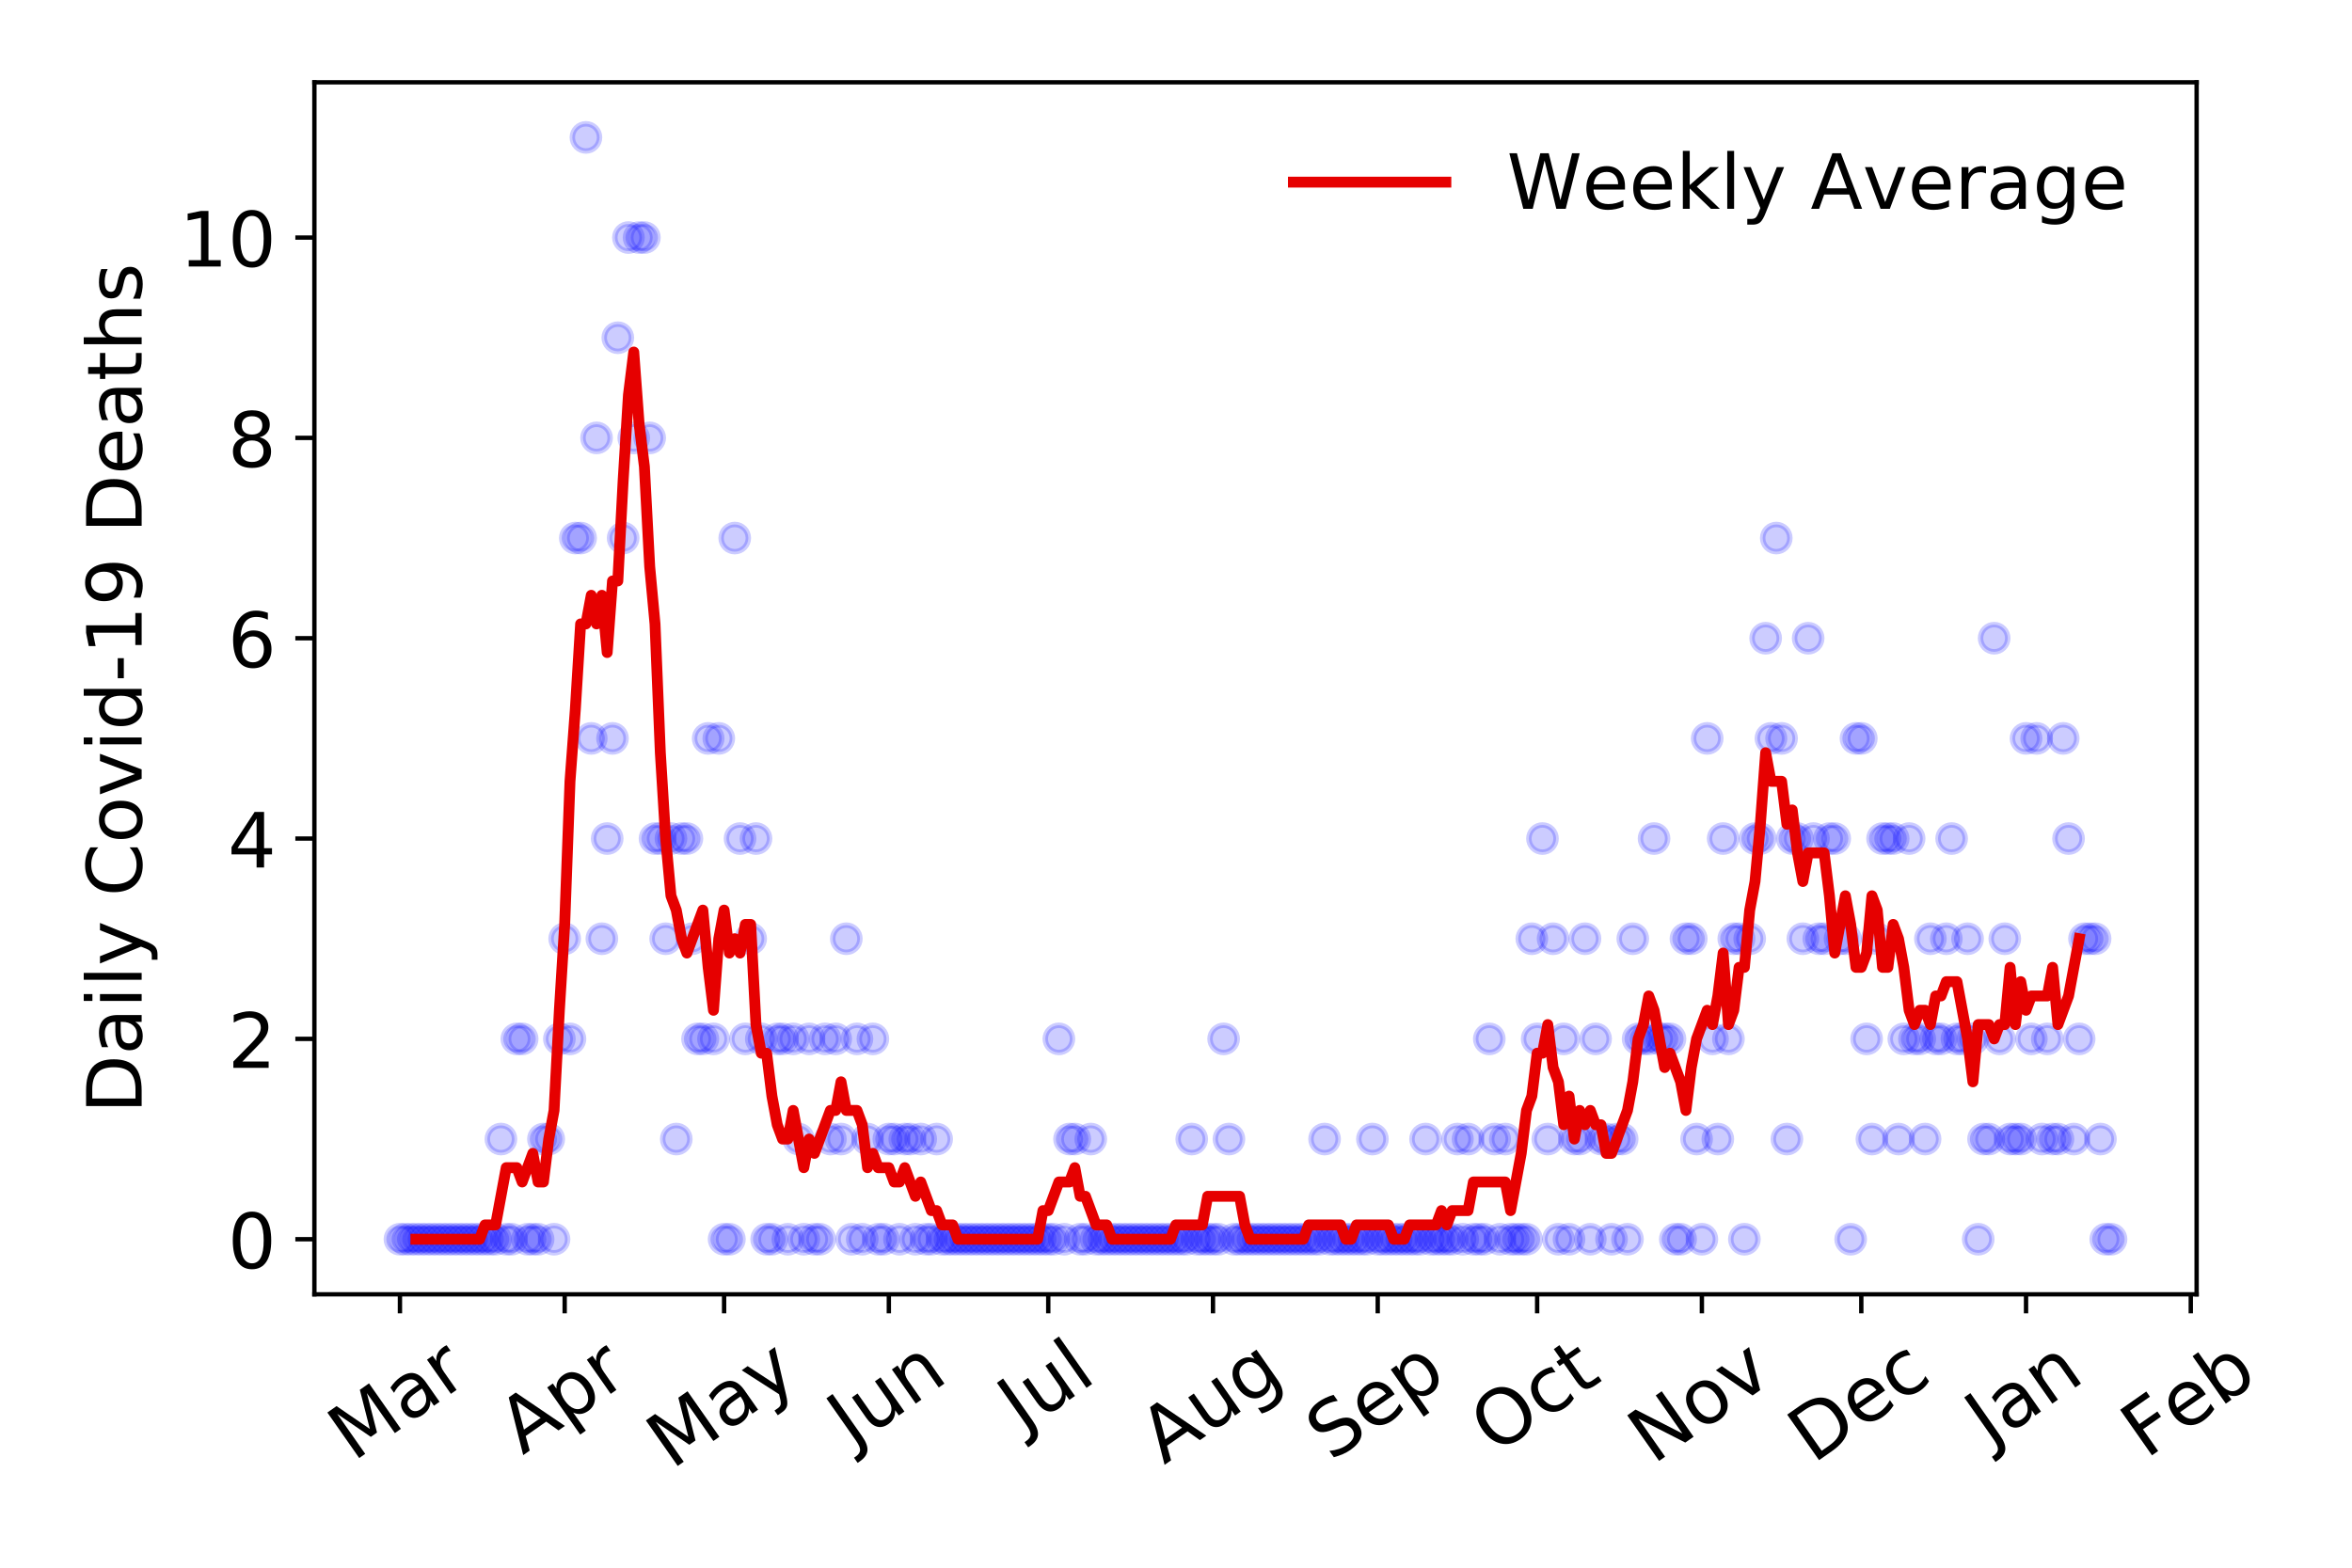 <?xml version="1.0" encoding="utf-8" standalone="no"?>
<!DOCTYPE svg PUBLIC "-//W3C//DTD SVG 1.1//EN"
  "http://www.w3.org/Graphics/SVG/1.1/DTD/svg11.dtd">
<!-- Created with matplotlib (https://matplotlib.org/) -->
<svg height="288pt" version="1.1" viewBox="0 0 432 288" width="432pt" xmlns="http://www.w3.org/2000/svg" xmlns:xlink="http://www.w3.org/1999/xlink">
 <defs>
  <style type="text/css">
*{stroke-linecap:butt;stroke-linejoin:round;}
  </style>
 </defs>
 <g id="figure_1">
  <g id="patch_1">
   <path d="M 0 288 
L 432 288 
L 432 0 
L 0 0 
z
" style="fill:#ffffff;"/>
  </g>
  <g id="axes_1">
   <g id="patch_2">
    <path d="M 57.745 237.778 
L 403.461 237.778 
L 403.461 15.12 
L 57.745 15.12 
z
" style="fill:#ffffff;"/>
   </g>
   <g id="matplotlib.axis_1">
    <g id="xtick_1">
     <g id="line2d_1">
      <defs>
       <path d="M 0 0 
L 0 3.5 
" id="m5f80004954" style="stroke:#000000;stroke-width:0.8;"/>
      </defs>
      <g>
       <use style="stroke:#000000;stroke-width:0.8;" x="73.459" xlink:href="#m5f80004954" y="237.778"/>
      </g>
     </g>
     <g id="text_1">
      <!-- Mar -->
      <defs>
       <path d="M 9.812 72.906 
L 24.516 72.906 
L 43.109 23.297 
L 61.812 72.906 
L 76.516 72.906 
L 76.516 0 
L 66.891 0 
L 66.891 64.016 
L 48.094 14.016 
L 38.188 14.016 
L 19.391 64.016 
L 19.391 0 
L 9.812 0 
z
" id="DejaVuSans-77"/>
       <path d="M 34.281 27.484 
Q 23.391 27.484 19.188 25 
Q 14.984 22.516 14.984 16.5 
Q 14.984 11.719 18.141 8.906 
Q 21.297 6.109 26.703 6.109 
Q 34.188 6.109 38.703 11.406 
Q 43.219 16.703 43.219 25.484 
L 43.219 27.484 
z
M 52.203 31.203 
L 52.203 0 
L 43.219 0 
L 43.219 8.297 
Q 40.141 3.328 35.547 0.953 
Q 30.953 -1.422 24.312 -1.422 
Q 15.922 -1.422 10.953 3.297 
Q 6 8.016 6 15.922 
Q 6 25.141 12.172 29.828 
Q 18.359 34.516 30.609 34.516 
L 43.219 34.516 
L 43.219 35.406 
Q 43.219 41.609 39.141 45 
Q 35.062 48.391 27.688 48.391 
Q 23 48.391 18.547 47.266 
Q 14.109 46.141 10.016 43.891 
L 10.016 52.203 
Q 14.938 54.109 19.578 55.047 
Q 24.219 56 28.609 56 
Q 40.484 56 46.344 49.844 
Q 52.203 43.703 52.203 31.203 
z
" id="DejaVuSans-97"/>
       <path d="M 41.109 46.297 
Q 39.594 47.172 37.812 47.578 
Q 36.031 48 33.891 48 
Q 26.266 48 22.188 43.047 
Q 18.109 38.094 18.109 28.812 
L 18.109 0 
L 9.078 0 
L 9.078 54.688 
L 18.109 54.688 
L 18.109 46.188 
Q 20.953 51.172 25.484 53.578 
Q 30.031 56 36.531 56 
Q 37.453 56 38.578 55.875 
Q 39.703 55.766 41.062 55.516 
z
" id="DejaVuSans-114"/>
      </defs>
      <g transform="translate(64.857 268.643)rotate(-35)scale(0.14 -0.14)">
       <use xlink:href="#DejaVuSans-77"/>
       <use x="86.279" xlink:href="#DejaVuSans-97"/>
       <use x="147.559" xlink:href="#DejaVuSans-114"/>
      </g>
     </g>
    </g>
    <g id="xtick_2">
     <g id="line2d_2">
      <g>
       <use style="stroke:#000000;stroke-width:0.8;" x="103.717" xlink:href="#m5f80004954" y="237.778"/>
      </g>
     </g>
     <g id="text_2">
      <!-- Apr -->
      <defs>
       <path d="M 34.188 63.188 
L 20.797 26.906 
L 47.609 26.906 
z
M 28.609 72.906 
L 39.797 72.906 
L 67.578 0 
L 57.328 0 
L 50.688 18.703 
L 17.828 18.703 
L 11.188 0 
L 0.781 0 
z
" id="DejaVuSans-65"/>
       <path d="M 18.109 8.203 
L 18.109 -20.797 
L 9.078 -20.797 
L 9.078 54.688 
L 18.109 54.688 
L 18.109 46.391 
Q 20.953 51.266 25.266 53.625 
Q 29.594 56 35.594 56 
Q 45.562 56 51.781 48.094 
Q 58.016 40.188 58.016 27.297 
Q 58.016 14.406 51.781 6.484 
Q 45.562 -1.422 35.594 -1.422 
Q 29.594 -1.422 25.266 0.953 
Q 20.953 3.328 18.109 8.203 
z
M 48.688 27.297 
Q 48.688 37.203 44.609 42.844 
Q 40.531 48.484 33.406 48.484 
Q 26.266 48.484 22.188 42.844 
Q 18.109 37.203 18.109 27.297 
Q 18.109 17.391 22.188 11.75 
Q 26.266 6.109 33.406 6.109 
Q 40.531 6.109 44.609 11.75 
Q 48.688 17.391 48.688 27.297 
z
" id="DejaVuSans-112"/>
      </defs>
      <g transform="translate(96.013 267.384)rotate(-35)scale(0.14 -0.14)">
       <use xlink:href="#DejaVuSans-65"/>
       <use x="68.408" xlink:href="#DejaVuSans-112"/>
       <use x="131.885" xlink:href="#DejaVuSans-114"/>
      </g>
     </g>
    </g>
    <g id="xtick_3">
     <g id="line2d_3">
      <g>
       <use style="stroke:#000000;stroke-width:0.8;" x="132.998" xlink:href="#m5f80004954" y="237.778"/>
      </g>
     </g>
     <g id="text_3">
      <!-- May -->
      <defs>
       <path d="M 32.172 -5.078 
Q 28.375 -14.844 24.75 -17.812 
Q 21.141 -20.797 15.094 -20.797 
L 7.906 -20.797 
L 7.906 -13.281 
L 13.188 -13.281 
Q 16.891 -13.281 18.938 -11.516 
Q 21 -9.766 23.484 -3.219 
L 25.094 0.875 
L 2.984 54.688 
L 12.5 54.688 
L 29.594 11.922 
L 46.688 54.688 
L 56.203 54.688 
z
" id="DejaVuSans-121"/>
      </defs>
      <g transform="translate(123.359 270.094)rotate(-35)scale(0.14 -0.14)">
       <use xlink:href="#DejaVuSans-77"/>
       <use x="86.279" xlink:href="#DejaVuSans-97"/>
       <use x="147.559" xlink:href="#DejaVuSans-121"/>
      </g>
     </g>
    </g>
    <g id="xtick_4">
     <g id="line2d_4">
      <g>
       <use style="stroke:#000000;stroke-width:0.8;" x="163.256" xlink:href="#m5f80004954" y="237.778"/>
      </g>
     </g>
     <g id="text_4">
      <!-- Jun -->
      <defs>
       <path d="M 9.812 72.906 
L 19.672 72.906 
L 19.672 5.078 
Q 19.672 -8.109 14.672 -14.062 
Q 9.672 -20.016 -1.422 -20.016 
L -5.172 -20.016 
L -5.172 -11.719 
L -2.094 -11.719 
Q 4.438 -11.719 7.125 -8.047 
Q 9.812 -4.391 9.812 5.078 
z
" id="DejaVuSans-74"/>
       <path d="M 8.5 21.578 
L 8.5 54.688 
L 17.484 54.688 
L 17.484 21.922 
Q 17.484 14.156 20.5 10.266 
Q 23.531 6.391 29.594 6.391 
Q 36.859 6.391 41.078 11.031 
Q 45.312 15.672 45.312 23.688 
L 45.312 54.688 
L 54.297 54.688 
L 54.297 0 
L 45.312 0 
L 45.312 8.406 
Q 42.047 3.422 37.719 1 
Q 33.406 -1.422 27.688 -1.422 
Q 18.266 -1.422 13.375 4.438 
Q 8.5 10.297 8.5 21.578 
z
M 31.109 56 
z
" id="DejaVuSans-117"/>
       <path d="M 54.891 33.016 
L 54.891 0 
L 45.906 0 
L 45.906 32.719 
Q 45.906 40.484 42.875 44.328 
Q 39.844 48.188 33.797 48.188 
Q 26.516 48.188 22.312 43.547 
Q 18.109 38.922 18.109 30.906 
L 18.109 0 
L 9.078 0 
L 9.078 54.688 
L 18.109 54.688 
L 18.109 46.188 
Q 21.344 51.125 25.703 53.562 
Q 30.078 56 35.797 56 
Q 45.219 56 50.047 50.172 
Q 54.891 44.344 54.891 33.016 
z
" id="DejaVuSans-110"/>
      </defs>
      <g transform="translate(156.512 266.039)rotate(-35)scale(0.14 -0.14)">
       <use xlink:href="#DejaVuSans-74"/>
       <use x="29.492" xlink:href="#DejaVuSans-117"/>
       <use x="92.871" xlink:href="#DejaVuSans-110"/>
      </g>
     </g>
    </g>
    <g id="xtick_5">
     <g id="line2d_5">
      <g>
       <use style="stroke:#000000;stroke-width:0.8;" x="192.537" xlink:href="#m5f80004954" y="237.778"/>
      </g>
     </g>
     <g id="text_5">
      <!-- Jul -->
      <defs>
       <path d="M 9.422 75.984 
L 18.406 75.984 
L 18.406 0 
L 9.422 0 
z
" id="DejaVuSans-108"/>
      </defs>
      <g transform="translate(187.834 263.181)rotate(-35)scale(0.14 -0.14)">
       <use xlink:href="#DejaVuSans-74"/>
       <use x="29.492" xlink:href="#DejaVuSans-117"/>
       <use x="92.871" xlink:href="#DejaVuSans-108"/>
      </g>
     </g>
    </g>
    <g id="xtick_6">
     <g id="line2d_6">
      <g>
       <use style="stroke:#000000;stroke-width:0.8;" x="222.794" xlink:href="#m5f80004954" y="237.778"/>
      </g>
     </g>
     <g id="text_6">
      <!-- Aug -->
      <defs>
       <path d="M 45.406 27.984 
Q 45.406 37.75 41.375 43.109 
Q 37.359 48.484 30.078 48.484 
Q 22.859 48.484 18.828 43.109 
Q 14.797 37.75 14.797 27.984 
Q 14.797 18.266 18.828 12.891 
Q 22.859 7.516 30.078 7.516 
Q 37.359 7.516 41.375 12.891 
Q 45.406 18.266 45.406 27.984 
z
M 54.391 6.781 
Q 54.391 -7.172 48.188 -13.984 
Q 42 -20.797 29.203 -20.797 
Q 24.469 -20.797 20.266 -20.094 
Q 16.062 -19.391 12.109 -17.922 
L 12.109 -9.188 
Q 16.062 -11.328 19.922 -12.344 
Q 23.781 -13.375 27.781 -13.375 
Q 36.625 -13.375 41.016 -8.766 
Q 45.406 -4.156 45.406 5.172 
L 45.406 9.625 
Q 42.625 4.781 38.281 2.391 
Q 33.938 0 27.875 0 
Q 17.828 0 11.672 7.656 
Q 5.516 15.328 5.516 27.984 
Q 5.516 40.672 11.672 48.328 
Q 17.828 56 27.875 56 
Q 33.938 56 38.281 53.609 
Q 42.625 51.219 45.406 46.391 
L 45.406 54.688 
L 54.391 54.688 
z
" id="DejaVuSans-103"/>
      </defs>
      <g transform="translate(213.814 269.172)rotate(-35)scale(0.14 -0.14)">
       <use xlink:href="#DejaVuSans-65"/>
       <use x="68.408" xlink:href="#DejaVuSans-117"/>
       <use x="131.787" xlink:href="#DejaVuSans-103"/>
      </g>
     </g>
    </g>
    <g id="xtick_7">
     <g id="line2d_7">
      <g>
       <use style="stroke:#000000;stroke-width:0.8;" x="253.052" xlink:href="#m5f80004954" y="237.778"/>
      </g>
     </g>
     <g id="text_7">
      <!-- Sep -->
      <defs>
       <path d="M 53.516 70.516 
L 53.516 60.891 
Q 47.906 63.578 42.922 64.891 
Q 37.938 66.219 33.297 66.219 
Q 25.25 66.219 20.875 63.094 
Q 16.5 59.969 16.5 54.203 
Q 16.5 49.359 19.406 46.891 
Q 22.312 44.438 30.422 42.922 
L 36.375 41.703 
Q 47.406 39.594 52.656 34.297 
Q 57.906 29 57.906 20.125 
Q 57.906 9.516 50.797 4.047 
Q 43.703 -1.422 29.984 -1.422 
Q 24.812 -1.422 18.969 -0.25 
Q 13.141 0.922 6.891 3.219 
L 6.891 13.375 
Q 12.891 10.016 18.656 8.297 
Q 24.422 6.594 29.984 6.594 
Q 38.422 6.594 43.016 9.906 
Q 47.609 13.234 47.609 19.391 
Q 47.609 24.75 44.312 27.781 
Q 41.016 30.812 33.5 32.328 
L 27.484 33.5 
Q 16.453 35.688 11.516 40.375 
Q 6.594 45.062 6.594 53.422 
Q 6.594 63.094 13.406 68.656 
Q 20.219 74.219 32.172 74.219 
Q 37.312 74.219 42.625 73.281 
Q 47.953 72.359 53.516 70.516 
z
" id="DejaVuSans-83"/>
       <path d="M 56.203 29.594 
L 56.203 25.203 
L 14.891 25.203 
Q 15.484 15.922 20.484 11.062 
Q 25.484 6.203 34.422 6.203 
Q 39.594 6.203 44.453 7.469 
Q 49.312 8.734 54.109 11.281 
L 54.109 2.781 
Q 49.266 0.734 44.188 -0.344 
Q 39.109 -1.422 33.891 -1.422 
Q 20.797 -1.422 13.156 6.188 
Q 5.516 13.812 5.516 26.812 
Q 5.516 40.234 12.766 48.109 
Q 20.016 56 32.328 56 
Q 43.359 56 49.781 48.891 
Q 56.203 41.797 56.203 29.594 
z
M 47.219 32.234 
Q 47.125 39.594 43.094 43.984 
Q 39.062 48.391 32.422 48.391 
Q 24.906 48.391 20.391 44.141 
Q 15.875 39.891 15.188 32.172 
z
" id="DejaVuSans-101"/>
      </defs>
      <g transform="translate(244.459 268.629)rotate(-35)scale(0.14 -0.14)">
       <use xlink:href="#DejaVuSans-83"/>
       <use x="63.477" xlink:href="#DejaVuSans-101"/>
       <use x="125" xlink:href="#DejaVuSans-112"/>
      </g>
     </g>
    </g>
    <g id="xtick_8">
     <g id="line2d_8">
      <g>
       <use style="stroke:#000000;stroke-width:0.8;" x="282.333" xlink:href="#m5f80004954" y="237.778"/>
      </g>
     </g>
     <g id="text_8">
      <!-- Oct -->
      <defs>
       <path d="M 39.406 66.219 
Q 28.656 66.219 22.328 58.203 
Q 16.016 50.203 16.016 36.375 
Q 16.016 22.609 22.328 14.594 
Q 28.656 6.594 39.406 6.594 
Q 50.141 6.594 56.422 14.594 
Q 62.703 22.609 62.703 36.375 
Q 62.703 50.203 56.422 58.203 
Q 50.141 66.219 39.406 66.219 
z
M 39.406 74.219 
Q 54.734 74.219 63.906 63.938 
Q 73.094 53.656 73.094 36.375 
Q 73.094 19.141 63.906 8.859 
Q 54.734 -1.422 39.406 -1.422 
Q 24.031 -1.422 14.812 8.828 
Q 5.609 19.094 5.609 36.375 
Q 5.609 53.656 14.812 63.938 
Q 24.031 74.219 39.406 74.219 
z
" id="DejaVuSans-79"/>
       <path d="M 48.781 52.594 
L 48.781 44.188 
Q 44.969 46.297 41.141 47.344 
Q 37.312 48.391 33.406 48.391 
Q 24.656 48.391 19.812 42.844 
Q 14.984 37.312 14.984 27.297 
Q 14.984 17.281 19.812 11.734 
Q 24.656 6.203 33.406 6.203 
Q 37.312 6.203 41.141 7.25 
Q 44.969 8.297 48.781 10.406 
L 48.781 2.094 
Q 45.016 0.344 40.984 -0.531 
Q 36.969 -1.422 32.422 -1.422 
Q 20.062 -1.422 12.781 6.344 
Q 5.516 14.109 5.516 27.297 
Q 5.516 40.672 12.859 48.328 
Q 20.219 56 33.016 56 
Q 37.156 56 41.109 55.141 
Q 45.062 54.297 48.781 52.594 
z
" id="DejaVuSans-99"/>
       <path d="M 18.312 70.219 
L 18.312 54.688 
L 36.812 54.688 
L 36.812 47.703 
L 18.312 47.703 
L 18.312 18.016 
Q 18.312 11.328 20.141 9.422 
Q 21.969 7.516 27.594 7.516 
L 36.812 7.516 
L 36.812 0 
L 27.594 0 
Q 17.188 0 13.234 3.875 
Q 9.281 7.766 9.281 18.016 
L 9.281 47.703 
L 2.688 47.703 
L 2.688 54.688 
L 9.281 54.688 
L 9.281 70.219 
z
" id="DejaVuSans-116"/>
      </defs>
      <g transform="translate(274.634 267.377)rotate(-35)scale(0.14 -0.14)">
       <use xlink:href="#DejaVuSans-79"/>
       <use x="78.711" xlink:href="#DejaVuSans-99"/>
       <use x="133.691" xlink:href="#DejaVuSans-116"/>
      </g>
     </g>
    </g>
    <g id="xtick_9">
     <g id="line2d_9">
      <g>
       <use style="stroke:#000000;stroke-width:0.8;" x="312.591" xlink:href="#m5f80004954" y="237.778"/>
      </g>
     </g>
     <g id="text_9">
      <!-- Nov -->
      <defs>
       <path d="M 9.812 72.906 
L 23.094 72.906 
L 55.422 11.922 
L 55.422 72.906 
L 64.984 72.906 
L 64.984 0 
L 51.703 0 
L 19.391 60.984 
L 19.391 0 
L 9.812 0 
z
" id="DejaVuSans-78"/>
       <path d="M 30.609 48.391 
Q 23.391 48.391 19.188 42.75 
Q 14.984 37.109 14.984 27.297 
Q 14.984 17.484 19.156 11.844 
Q 23.344 6.203 30.609 6.203 
Q 37.797 6.203 41.984 11.859 
Q 46.188 17.531 46.188 27.297 
Q 46.188 37.016 41.984 42.703 
Q 37.797 48.391 30.609 48.391 
z
M 30.609 56 
Q 42.328 56 49.016 48.375 
Q 55.719 40.766 55.719 27.297 
Q 55.719 13.875 49.016 6.219 
Q 42.328 -1.422 30.609 -1.422 
Q 18.844 -1.422 12.172 6.219 
Q 5.516 13.875 5.516 27.297 
Q 5.516 40.766 12.172 48.375 
Q 18.844 56 30.609 56 
z
" id="DejaVuSans-111"/>
       <path d="M 2.984 54.688 
L 12.5 54.688 
L 29.594 8.797 
L 46.688 54.688 
L 56.203 54.688 
L 35.688 0 
L 23.484 0 
z
" id="DejaVuSans-118"/>
      </defs>
      <g transform="translate(303.614 269.166)rotate(-35)scale(0.14 -0.14)">
       <use xlink:href="#DejaVuSans-78"/>
       <use x="74.805" xlink:href="#DejaVuSans-111"/>
       <use x="135.986" xlink:href="#DejaVuSans-118"/>
      </g>
     </g>
    </g>
    <g id="xtick_10">
     <g id="line2d_10">
      <g>
       <use style="stroke:#000000;stroke-width:0.8;" x="341.872" xlink:href="#m5f80004954" y="237.778"/>
      </g>
     </g>
     <g id="text_10">
      <!-- Dec -->
      <defs>
       <path d="M 19.672 64.797 
L 19.672 8.109 
L 31.594 8.109 
Q 46.688 8.109 53.688 14.938 
Q 60.688 21.781 60.688 36.531 
Q 60.688 51.172 53.688 57.984 
Q 46.688 64.797 31.594 64.797 
z
M 9.812 72.906 
L 30.078 72.906 
Q 51.266 72.906 61.172 64.094 
Q 71.094 55.281 71.094 36.531 
Q 71.094 17.672 61.125 8.828 
Q 51.172 0 30.078 0 
L 9.812 0 
z
" id="DejaVuSans-68"/>
      </defs>
      <g transform="translate(332.992 269.032)rotate(-35)scale(0.14 -0.14)">
       <use xlink:href="#DejaVuSans-68"/>
       <use x="77.002" xlink:href="#DejaVuSans-101"/>
       <use x="138.525" xlink:href="#DejaVuSans-99"/>
      </g>
     </g>
    </g>
    <g id="xtick_11">
     <g id="line2d_11">
      <g>
       <use style="stroke:#000000;stroke-width:0.8;" x="372.129" xlink:href="#m5f80004954" y="237.778"/>
      </g>
     </g>
     <g id="text_11">
      <!-- Jan -->
      <g transform="translate(365.506 265.871)rotate(-35)scale(0.14 -0.14)">
       <use xlink:href="#DejaVuSans-74"/>
       <use x="29.492" xlink:href="#DejaVuSans-97"/>
       <use x="90.771" xlink:href="#DejaVuSans-110"/>
      </g>
     </g>
    </g>
    <g id="xtick_12">
     <g id="line2d_12">
      <g>
       <use style="stroke:#000000;stroke-width:0.8;" x="402.387" xlink:href="#m5f80004954" y="237.778"/>
      </g>
     </g>
     <g id="text_12">
      <!-- Feb -->
      <defs>
       <path d="M 9.812 72.906 
L 51.703 72.906 
L 51.703 64.594 
L 19.672 64.594 
L 19.672 43.109 
L 48.578 43.109 
L 48.578 34.812 
L 19.672 34.812 
L 19.672 0 
L 9.812 0 
z
" id="DejaVuSans-70"/>
       <path d="M 48.688 27.297 
Q 48.688 37.203 44.609 42.844 
Q 40.531 48.484 33.406 48.484 
Q 26.266 48.484 22.188 42.844 
Q 18.109 37.203 18.109 27.297 
Q 18.109 17.391 22.188 11.75 
Q 26.266 6.109 33.406 6.109 
Q 40.531 6.109 44.609 11.75 
Q 48.688 17.391 48.688 27.297 
z
M 18.109 46.391 
Q 20.953 51.266 25.266 53.625 
Q 29.594 56 35.594 56 
Q 45.562 56 51.781 48.094 
Q 58.016 40.188 58.016 27.297 
Q 58.016 14.406 51.781 6.484 
Q 45.562 -1.422 35.594 -1.422 
Q 29.594 -1.422 25.266 0.953 
Q 20.953 3.328 18.109 8.203 
L 18.109 0 
L 9.078 0 
L 9.078 75.984 
L 18.109 75.984 
z
" id="DejaVuSans-98"/>
      </defs>
      <g transform="translate(394.141 268.143)rotate(-35)scale(0.14 -0.14)">
       <use xlink:href="#DejaVuSans-70"/>
       <use x="57.441" xlink:href="#DejaVuSans-101"/>
       <use x="118.965" xlink:href="#DejaVuSans-98"/>
      </g>
     </g>
    </g>
   </g>
   <g id="matplotlib.axis_2">
    <g id="ytick_1">
     <g id="line2d_13">
      <defs>
       <path d="M 0 0 
L -3.5 0 
" id="maba050bc63" style="stroke:#000000;stroke-width:0.8;"/>
      </defs>
      <g>
       <use style="stroke:#000000;stroke-width:0.8;" x="57.745" xlink:href="#maba050bc63" y="227.657"/>
      </g>
     </g>
     <g id="text_13">
      <!-- 0 -->
      <defs>
       <path d="M 31.781 66.406 
Q 24.172 66.406 20.328 58.906 
Q 16.5 51.422 16.5 36.375 
Q 16.5 21.391 20.328 13.891 
Q 24.172 6.391 31.781 6.391 
Q 39.453 6.391 43.281 13.891 
Q 47.125 21.391 47.125 36.375 
Q 47.125 51.422 43.281 58.906 
Q 39.453 66.406 31.781 66.406 
z
M 31.781 74.219 
Q 44.047 74.219 50.516 64.516 
Q 56.984 54.828 56.984 36.375 
Q 56.984 17.969 50.516 8.266 
Q 44.047 -1.422 31.781 -1.422 
Q 19.531 -1.422 13.062 8.266 
Q 6.594 17.969 6.594 36.375 
Q 6.594 54.828 13.062 64.516 
Q 19.531 74.219 31.781 74.219 
z
" id="DejaVuSans-48"/>
      </defs>
      <g transform="translate(41.837 232.976)scale(0.14 -0.14)">
       <use xlink:href="#DejaVuSans-48"/>
      </g>
     </g>
    </g>
    <g id="ytick_2">
     <g id="line2d_14">
      <g>
       <use style="stroke:#000000;stroke-width:0.8;" x="57.745" xlink:href="#maba050bc63" y="190.854"/>
      </g>
     </g>
     <g id="text_14">
      <!-- 2 -->
      <defs>
       <path d="M 19.188 8.297 
L 53.609 8.297 
L 53.609 0 
L 7.328 0 
L 7.328 8.297 
Q 12.938 14.109 22.625 23.891 
Q 32.328 33.688 34.812 36.531 
Q 39.547 41.844 41.422 45.531 
Q 43.312 49.219 43.312 52.781 
Q 43.312 58.594 39.234 62.25 
Q 35.156 65.922 28.609 65.922 
Q 23.969 65.922 18.812 64.312 
Q 13.672 62.703 7.812 59.422 
L 7.812 69.391 
Q 13.766 71.781 18.938 73 
Q 24.125 74.219 28.422 74.219 
Q 39.75 74.219 46.484 68.547 
Q 53.219 62.891 53.219 53.422 
Q 53.219 48.922 51.531 44.891 
Q 49.859 40.875 45.406 35.406 
Q 44.188 33.984 37.641 27.219 
Q 31.109 20.453 19.188 8.297 
z
" id="DejaVuSans-50"/>
      </defs>
      <g transform="translate(41.837 196.173)scale(0.14 -0.14)">
       <use xlink:href="#DejaVuSans-50"/>
      </g>
     </g>
    </g>
    <g id="ytick_3">
     <g id="line2d_15">
      <g>
       <use style="stroke:#000000;stroke-width:0.8;" x="57.745" xlink:href="#maba050bc63" y="154.051"/>
      </g>
     </g>
     <g id="text_15">
      <!-- 4 -->
      <defs>
       <path d="M 37.797 64.312 
L 12.891 25.391 
L 37.797 25.391 
z
M 35.203 72.906 
L 47.609 72.906 
L 47.609 25.391 
L 58.016 25.391 
L 58.016 17.188 
L 47.609 17.188 
L 47.609 0 
L 37.797 0 
L 37.797 17.188 
L 4.891 17.188 
L 4.891 26.703 
z
" id="DejaVuSans-52"/>
      </defs>
      <g transform="translate(41.837 159.37)scale(0.14 -0.14)">
       <use xlink:href="#DejaVuSans-52"/>
      </g>
     </g>
    </g>
    <g id="ytick_4">
     <g id="line2d_16">
      <g>
       <use style="stroke:#000000;stroke-width:0.8;" x="57.745" xlink:href="#maba050bc63" y="117.248"/>
      </g>
     </g>
     <g id="text_16">
      <!-- 6 -->
      <defs>
       <path d="M 33.016 40.375 
Q 26.375 40.375 22.484 35.828 
Q 18.609 31.297 18.609 23.391 
Q 18.609 15.531 22.484 10.953 
Q 26.375 6.391 33.016 6.391 
Q 39.656 6.391 43.531 10.953 
Q 47.406 15.531 47.406 23.391 
Q 47.406 31.297 43.531 35.828 
Q 39.656 40.375 33.016 40.375 
z
M 52.594 71.297 
L 52.594 62.312 
Q 48.875 64.062 45.094 64.984 
Q 41.312 65.922 37.594 65.922 
Q 27.828 65.922 22.672 59.328 
Q 17.531 52.734 16.797 39.406 
Q 19.672 43.656 24.016 45.922 
Q 28.375 48.188 33.594 48.188 
Q 44.578 48.188 50.953 41.516 
Q 57.328 34.859 57.328 23.391 
Q 57.328 12.156 50.688 5.359 
Q 44.047 -1.422 33.016 -1.422 
Q 20.359 -1.422 13.672 8.266 
Q 6.984 17.969 6.984 36.375 
Q 6.984 53.656 15.188 63.938 
Q 23.391 74.219 37.203 74.219 
Q 40.922 74.219 44.703 73.484 
Q 48.484 72.75 52.594 71.297 
z
" id="DejaVuSans-54"/>
      </defs>
      <g transform="translate(41.837 122.567)scale(0.14 -0.14)">
       <use xlink:href="#DejaVuSans-54"/>
      </g>
     </g>
    </g>
    <g id="ytick_5">
     <g id="line2d_17">
      <g>
       <use style="stroke:#000000;stroke-width:0.8;" x="57.745" xlink:href="#maba050bc63" y="80.445"/>
      </g>
     </g>
     <g id="text_17">
      <!-- 8 -->
      <defs>
       <path d="M 31.781 34.625 
Q 24.75 34.625 20.719 30.859 
Q 16.703 27.094 16.703 20.516 
Q 16.703 13.922 20.719 10.156 
Q 24.75 6.391 31.781 6.391 
Q 38.812 6.391 42.859 10.172 
Q 46.922 13.969 46.922 20.516 
Q 46.922 27.094 42.891 30.859 
Q 38.875 34.625 31.781 34.625 
z
M 21.922 38.812 
Q 15.578 40.375 12.031 44.719 
Q 8.5 49.078 8.5 55.328 
Q 8.5 64.062 14.719 69.141 
Q 20.953 74.219 31.781 74.219 
Q 42.672 74.219 48.875 69.141 
Q 55.078 64.062 55.078 55.328 
Q 55.078 49.078 51.531 44.719 
Q 48 40.375 41.703 38.812 
Q 48.828 37.156 52.797 32.312 
Q 56.781 27.484 56.781 20.516 
Q 56.781 9.906 50.312 4.234 
Q 43.844 -1.422 31.781 -1.422 
Q 19.734 -1.422 13.25 4.234 
Q 6.781 9.906 6.781 20.516 
Q 6.781 27.484 10.781 32.312 
Q 14.797 37.156 21.922 38.812 
z
M 18.312 54.391 
Q 18.312 48.734 21.844 45.562 
Q 25.391 42.391 31.781 42.391 
Q 38.141 42.391 41.719 45.562 
Q 45.312 48.734 45.312 54.391 
Q 45.312 60.062 41.719 63.234 
Q 38.141 66.406 31.781 66.406 
Q 25.391 66.406 21.844 63.234 
Q 18.312 60.062 18.312 54.391 
z
" id="DejaVuSans-56"/>
      </defs>
      <g transform="translate(41.837 85.764)scale(0.14 -0.14)">
       <use xlink:href="#DejaVuSans-56"/>
      </g>
     </g>
    </g>
    <g id="ytick_6">
     <g id="line2d_18">
      <g>
       <use style="stroke:#000000;stroke-width:0.8;" x="57.745" xlink:href="#maba050bc63" y="43.642"/>
      </g>
     </g>
     <g id="text_18">
      <!-- 10 -->
      <defs>
       <path d="M 12.406 8.297 
L 28.516 8.297 
L 28.516 63.922 
L 10.984 60.406 
L 10.984 69.391 
L 28.422 72.906 
L 38.281 72.906 
L 38.281 8.297 
L 54.391 8.297 
L 54.391 0 
L 12.406 0 
z
" id="DejaVuSans-49"/>
      </defs>
      <g transform="translate(32.93 48.961)scale(0.14 -0.14)">
       <use xlink:href="#DejaVuSans-49"/>
       <use x="63.623" xlink:href="#DejaVuSans-48"/>
      </g>
     </g>
    </g>
    <g id="text_19">
     <!-- Daily Covid-19 Deaths -->
     <defs>
      <path d="M 9.422 54.688 
L 18.406 54.688 
L 18.406 0 
L 9.422 0 
z
M 9.422 75.984 
L 18.406 75.984 
L 18.406 64.594 
L 9.422 64.594 
z
" id="DejaVuSans-105"/>
      <path id="DejaVuSans-32"/>
      <path d="M 64.406 67.281 
L 64.406 56.891 
Q 59.422 61.531 53.781 63.812 
Q 48.141 66.109 41.797 66.109 
Q 29.297 66.109 22.656 58.469 
Q 16.016 50.828 16.016 36.375 
Q 16.016 21.969 22.656 14.328 
Q 29.297 6.688 41.797 6.688 
Q 48.141 6.688 53.781 8.984 
Q 59.422 11.281 64.406 15.922 
L 64.406 5.609 
Q 59.234 2.094 53.438 0.328 
Q 47.656 -1.422 41.219 -1.422 
Q 24.656 -1.422 15.125 8.703 
Q 5.609 18.844 5.609 36.375 
Q 5.609 53.953 15.125 64.078 
Q 24.656 74.219 41.219 74.219 
Q 47.75 74.219 53.531 72.484 
Q 59.328 70.75 64.406 67.281 
z
" id="DejaVuSans-67"/>
      <path d="M 45.406 46.391 
L 45.406 75.984 
L 54.391 75.984 
L 54.391 0 
L 45.406 0 
L 45.406 8.203 
Q 42.578 3.328 38.25 0.953 
Q 33.938 -1.422 27.875 -1.422 
Q 17.969 -1.422 11.734 6.484 
Q 5.516 14.406 5.516 27.297 
Q 5.516 40.188 11.734 48.094 
Q 17.969 56 27.875 56 
Q 33.938 56 38.25 53.625 
Q 42.578 51.266 45.406 46.391 
z
M 14.797 27.297 
Q 14.797 17.391 18.875 11.75 
Q 22.953 6.109 30.078 6.109 
Q 37.203 6.109 41.297 11.75 
Q 45.406 17.391 45.406 27.297 
Q 45.406 37.203 41.297 42.844 
Q 37.203 48.484 30.078 48.484 
Q 22.953 48.484 18.875 42.844 
Q 14.797 37.203 14.797 27.297 
z
" id="DejaVuSans-100"/>
      <path d="M 4.891 31.391 
L 31.203 31.391 
L 31.203 23.391 
L 4.891 23.391 
z
" id="DejaVuSans-45"/>
      <path d="M 10.984 1.516 
L 10.984 10.5 
Q 14.703 8.734 18.5 7.812 
Q 22.312 6.891 25.984 6.891 
Q 35.75 6.891 40.891 13.453 
Q 46.047 20.016 46.781 33.406 
Q 43.953 29.203 39.594 26.953 
Q 35.25 24.703 29.984 24.703 
Q 19.047 24.703 12.672 31.312 
Q 6.297 37.938 6.297 49.422 
Q 6.297 60.641 12.938 67.422 
Q 19.578 74.219 30.609 74.219 
Q 43.266 74.219 49.922 64.516 
Q 56.594 54.828 56.594 36.375 
Q 56.594 19.141 48.406 8.859 
Q 40.234 -1.422 26.422 -1.422 
Q 22.703 -1.422 18.891 -0.688 
Q 15.094 0.047 10.984 1.516 
z
M 30.609 32.422 
Q 37.25 32.422 41.125 36.953 
Q 45.016 41.5 45.016 49.422 
Q 45.016 57.281 41.125 61.844 
Q 37.25 66.406 30.609 66.406 
Q 23.969 66.406 20.094 61.844 
Q 16.219 57.281 16.219 49.422 
Q 16.219 41.5 20.094 36.953 
Q 23.969 32.422 30.609 32.422 
z
" id="DejaVuSans-57"/>
      <path d="M 54.891 33.016 
L 54.891 0 
L 45.906 0 
L 45.906 32.719 
Q 45.906 40.484 42.875 44.328 
Q 39.844 48.188 33.797 48.188 
Q 26.516 48.188 22.312 43.547 
Q 18.109 38.922 18.109 30.906 
L 18.109 0 
L 9.078 0 
L 9.078 75.984 
L 18.109 75.984 
L 18.109 46.188 
Q 21.344 51.125 25.703 53.562 
Q 30.078 56 35.797 56 
Q 45.219 56 50.047 50.172 
Q 54.891 44.344 54.891 33.016 
z
" id="DejaVuSans-104"/>
      <path d="M 44.281 53.078 
L 44.281 44.578 
Q 40.484 46.531 36.375 47.5 
Q 32.281 48.484 27.875 48.484 
Q 21.188 48.484 17.844 46.438 
Q 14.5 44.391 14.5 40.281 
Q 14.5 37.156 16.891 35.375 
Q 19.281 33.594 26.516 31.984 
L 29.594 31.297 
Q 39.156 29.25 43.188 25.516 
Q 47.219 21.781 47.219 15.094 
Q 47.219 7.469 41.188 3.016 
Q 35.156 -1.422 24.609 -1.422 
Q 20.219 -1.422 15.453 -0.562 
Q 10.688 0.297 5.422 2 
L 5.422 11.281 
Q 10.406 8.688 15.234 7.391 
Q 20.062 6.109 24.812 6.109 
Q 31.156 6.109 34.562 8.281 
Q 37.984 10.453 37.984 14.406 
Q 37.984 18.062 35.516 20.016 
Q 33.062 21.969 24.703 23.781 
L 21.578 24.516 
Q 13.234 26.266 9.516 29.906 
Q 5.812 33.547 5.812 39.891 
Q 5.812 47.609 11.281 51.797 
Q 16.75 56 26.812 56 
Q 31.781 56 36.172 55.266 
Q 40.578 54.547 44.281 53.078 
z
" id="DejaVuSans-115"/>
     </defs>
     <g transform="translate(26.018 204.56)rotate(-90)scale(0.14 -0.14)">
      <use xlink:href="#DejaVuSans-68"/>
      <use x="77.002" xlink:href="#DejaVuSans-97"/>
      <use x="138.281" xlink:href="#DejaVuSans-105"/>
      <use x="166.064" xlink:href="#DejaVuSans-108"/>
      <use x="193.848" xlink:href="#DejaVuSans-121"/>
      <use x="253.027" xlink:href="#DejaVuSans-32"/>
      <use x="284.814" xlink:href="#DejaVuSans-67"/>
      <use x="354.639" xlink:href="#DejaVuSans-111"/>
      <use x="415.82" xlink:href="#DejaVuSans-118"/>
      <use x="475" xlink:href="#DejaVuSans-105"/>
      <use x="502.783" xlink:href="#DejaVuSans-100"/>
      <use x="566.26" xlink:href="#DejaVuSans-45"/>
      <use x="602.344" xlink:href="#DejaVuSans-49"/>
      <use x="665.967" xlink:href="#DejaVuSans-57"/>
      <use x="729.59" xlink:href="#DejaVuSans-32"/>
      <use x="761.377" xlink:href="#DejaVuSans-68"/>
      <use x="838.379" xlink:href="#DejaVuSans-101"/>
      <use x="899.902" xlink:href="#DejaVuSans-97"/>
      <use x="961.182" xlink:href="#DejaVuSans-116"/>
      <use x="1000.391" xlink:href="#DejaVuSans-104"/>
      <use x="1063.77" xlink:href="#DejaVuSans-115"/>
     </g>
    </g>
   </g>
   <g id="line2d_19">
    <defs>
     <path d="M 0 2.5 
C 0.663 2.5 1.299 2.237 1.768 1.768 
C 2.237 1.299 2.5 0.663 2.5 0 
C 2.5 -0.663 2.237 -1.299 1.768 -1.768 
C 1.299 -2.237 0.663 -2.5 0 -2.5 
C -0.663 -2.5 -1.299 -2.237 -1.768 -1.768 
C -2.237 -1.299 -2.5 -0.663 -2.5 0 
C -2.5 0.663 -2.237 1.299 -1.768 1.768 
C -1.299 2.237 -0.663 2.5 0 2.5 
z
" id="ma8c1cebb12" style="stroke:#0000ff;stroke-opacity:0.2;"/>
    </defs>
    <g clip-path="url(#pd32e42e4e3)">
     <use style="fill:#0000ff;fill-opacity:0.2;stroke:#0000ff;stroke-opacity:0.2;" x="73.459" xlink:href="#ma8c1cebb12" y="227.657"/>
     <use style="fill:#0000ff;fill-opacity:0.2;stroke:#0000ff;stroke-opacity:0.2;" x="74.435" xlink:href="#ma8c1cebb12" y="227.657"/>
     <use style="fill:#0000ff;fill-opacity:0.2;stroke:#0000ff;stroke-opacity:0.2;" x="75.411" xlink:href="#ma8c1cebb12" y="227.657"/>
     <use style="fill:#0000ff;fill-opacity:0.2;stroke:#0000ff;stroke-opacity:0.2;" x="76.387" xlink:href="#ma8c1cebb12" y="227.657"/>
     <use style="fill:#0000ff;fill-opacity:0.2;stroke:#0000ff;stroke-opacity:0.2;" x="77.364" xlink:href="#ma8c1cebb12" y="227.657"/>
     <use style="fill:#0000ff;fill-opacity:0.2;stroke:#0000ff;stroke-opacity:0.2;" x="78.34" xlink:href="#ma8c1cebb12" y="227.657"/>
     <use style="fill:#0000ff;fill-opacity:0.2;stroke:#0000ff;stroke-opacity:0.2;" x="79.316" xlink:href="#ma8c1cebb12" y="227.657"/>
     <use style="fill:#0000ff;fill-opacity:0.2;stroke:#0000ff;stroke-opacity:0.2;" x="80.292" xlink:href="#ma8c1cebb12" y="227.657"/>
     <use style="fill:#0000ff;fill-opacity:0.2;stroke:#0000ff;stroke-opacity:0.2;" x="81.268" xlink:href="#ma8c1cebb12" y="227.657"/>
     <use style="fill:#0000ff;fill-opacity:0.2;stroke:#0000ff;stroke-opacity:0.2;" x="82.244" xlink:href="#ma8c1cebb12" y="227.657"/>
     <use style="fill:#0000ff;fill-opacity:0.2;stroke:#0000ff;stroke-opacity:0.2;" x="83.22" xlink:href="#ma8c1cebb12" y="227.657"/>
     <use style="fill:#0000ff;fill-opacity:0.2;stroke:#0000ff;stroke-opacity:0.2;" x="84.196" xlink:href="#ma8c1cebb12" y="227.657"/>
     <use style="fill:#0000ff;fill-opacity:0.2;stroke:#0000ff;stroke-opacity:0.2;" x="85.172" xlink:href="#ma8c1cebb12" y="227.657"/>
     <use style="fill:#0000ff;fill-opacity:0.2;stroke:#0000ff;stroke-opacity:0.2;" x="86.148" xlink:href="#ma8c1cebb12" y="227.657"/>
     <use style="fill:#0000ff;fill-opacity:0.2;stroke:#0000ff;stroke-opacity:0.2;" x="87.124" xlink:href="#ma8c1cebb12" y="227.657"/>
     <use style="fill:#0000ff;fill-opacity:0.2;stroke:#0000ff;stroke-opacity:0.2;" x="88.1" xlink:href="#ma8c1cebb12" y="227.657"/>
     <use style="fill:#0000ff;fill-opacity:0.2;stroke:#0000ff;stroke-opacity:0.2;" x="89.076" xlink:href="#ma8c1cebb12" y="227.657"/>
     <use style="fill:#0000ff;fill-opacity:0.2;stroke:#0000ff;stroke-opacity:0.2;" x="90.052" xlink:href="#ma8c1cebb12" y="227.657"/>
     <use style="fill:#0000ff;fill-opacity:0.2;stroke:#0000ff;stroke-opacity:0.2;" x="91.028" xlink:href="#ma8c1cebb12" y="227.657"/>
     <use style="fill:#0000ff;fill-opacity:0.2;stroke:#0000ff;stroke-opacity:0.2;" x="92.004" xlink:href="#ma8c1cebb12" y="209.256"/>
     <use style="fill:#0000ff;fill-opacity:0.2;stroke:#0000ff;stroke-opacity:0.2;" x="92.98" xlink:href="#ma8c1cebb12" y="227.657"/>
     <use style="fill:#0000ff;fill-opacity:0.2;stroke:#0000ff;stroke-opacity:0.2;" x="93.956" xlink:href="#ma8c1cebb12" y="227.657"/>
     <use style="fill:#0000ff;fill-opacity:0.2;stroke:#0000ff;stroke-opacity:0.2;" x="94.932" xlink:href="#ma8c1cebb12" y="190.854"/>
     <use style="fill:#0000ff;fill-opacity:0.2;stroke:#0000ff;stroke-opacity:0.2;" x="95.908" xlink:href="#ma8c1cebb12" y="190.854"/>
     <use style="fill:#0000ff;fill-opacity:0.2;stroke:#0000ff;stroke-opacity:0.2;" x="96.884" xlink:href="#ma8c1cebb12" y="227.657"/>
     <use style="fill:#0000ff;fill-opacity:0.2;stroke:#0000ff;stroke-opacity:0.2;" x="97.86" xlink:href="#ma8c1cebb12" y="227.657"/>
     <use style="fill:#0000ff;fill-opacity:0.2;stroke:#0000ff;stroke-opacity:0.2;" x="98.837" xlink:href="#ma8c1cebb12" y="227.657"/>
     <use style="fill:#0000ff;fill-opacity:0.2;stroke:#0000ff;stroke-opacity:0.2;" x="99.813" xlink:href="#ma8c1cebb12" y="209.256"/>
     <use style="fill:#0000ff;fill-opacity:0.2;stroke:#0000ff;stroke-opacity:0.2;" x="100.789" xlink:href="#ma8c1cebb12" y="209.256"/>
     <use style="fill:#0000ff;fill-opacity:0.2;stroke:#0000ff;stroke-opacity:0.2;" x="101.765" xlink:href="#ma8c1cebb12" y="227.657"/>
     <use style="fill:#0000ff;fill-opacity:0.2;stroke:#0000ff;stroke-opacity:0.2;" x="102.741" xlink:href="#ma8c1cebb12" y="190.854"/>
     <use style="fill:#0000ff;fill-opacity:0.2;stroke:#0000ff;stroke-opacity:0.2;" x="103.717" xlink:href="#ma8c1cebb12" y="172.453"/>
     <use style="fill:#0000ff;fill-opacity:0.2;stroke:#0000ff;stroke-opacity:0.2;" x="104.693" xlink:href="#ma8c1cebb12" y="190.854"/>
     <use style="fill:#0000ff;fill-opacity:0.2;stroke:#0000ff;stroke-opacity:0.2;" x="105.669" xlink:href="#ma8c1cebb12" y="98.847"/>
     <use style="fill:#0000ff;fill-opacity:0.2;stroke:#0000ff;stroke-opacity:0.2;" x="106.645" xlink:href="#ma8c1cebb12" y="98.847"/>
     <use style="fill:#0000ff;fill-opacity:0.2;stroke:#0000ff;stroke-opacity:0.2;" x="107.621" xlink:href="#ma8c1cebb12" y="25.241"/>
     <use style="fill:#0000ff;fill-opacity:0.2;stroke:#0000ff;stroke-opacity:0.2;" x="108.597" xlink:href="#ma8c1cebb12" y="135.65"/>
     <use style="fill:#0000ff;fill-opacity:0.2;stroke:#0000ff;stroke-opacity:0.2;" x="109.573" xlink:href="#ma8c1cebb12" y="80.445"/>
     <use style="fill:#0000ff;fill-opacity:0.2;stroke:#0000ff;stroke-opacity:0.2;" x="110.549" xlink:href="#ma8c1cebb12" y="172.453"/>
     <use style="fill:#0000ff;fill-opacity:0.2;stroke:#0000ff;stroke-opacity:0.2;" x="111.525" xlink:href="#ma8c1cebb12" y="154.051"/>
     <use style="fill:#0000ff;fill-opacity:0.2;stroke:#0000ff;stroke-opacity:0.2;" x="112.501" xlink:href="#ma8c1cebb12" y="135.65"/>
     <use style="fill:#0000ff;fill-opacity:0.2;stroke:#0000ff;stroke-opacity:0.2;" x="113.477" xlink:href="#ma8c1cebb12" y="62.044"/>
     <use style="fill:#0000ff;fill-opacity:0.2;stroke:#0000ff;stroke-opacity:0.2;" x="114.453" xlink:href="#ma8c1cebb12" y="98.847"/>
     <use style="fill:#0000ff;fill-opacity:0.2;stroke:#0000ff;stroke-opacity:0.2;" x="115.429" xlink:href="#ma8c1cebb12" y="43.642"/>
     <use style="fill:#0000ff;fill-opacity:0.2;stroke:#0000ff;stroke-opacity:0.2;" x="116.405" xlink:href="#ma8c1cebb12" y="80.445"/>
     <use style="fill:#0000ff;fill-opacity:0.2;stroke:#0000ff;stroke-opacity:0.2;" x="117.381" xlink:href="#ma8c1cebb12" y="43.642"/>
     <use style="fill:#0000ff;fill-opacity:0.2;stroke:#0000ff;stroke-opacity:0.2;" x="118.357" xlink:href="#ma8c1cebb12" y="43.642"/>
     <use style="fill:#0000ff;fill-opacity:0.2;stroke:#0000ff;stroke-opacity:0.2;" x="119.334" xlink:href="#ma8c1cebb12" y="80.445"/>
     <use style="fill:#0000ff;fill-opacity:0.2;stroke:#0000ff;stroke-opacity:0.2;" x="120.31" xlink:href="#ma8c1cebb12" y="154.051"/>
     <use style="fill:#0000ff;fill-opacity:0.2;stroke:#0000ff;stroke-opacity:0.2;" x="121.286" xlink:href="#ma8c1cebb12" y="154.051"/>
     <use style="fill:#0000ff;fill-opacity:0.2;stroke:#0000ff;stroke-opacity:0.2;" x="122.262" xlink:href="#ma8c1cebb12" y="172.453"/>
     <use style="fill:#0000ff;fill-opacity:0.2;stroke:#0000ff;stroke-opacity:0.2;" x="123.238" xlink:href="#ma8c1cebb12" y="154.051"/>
     <use style="fill:#0000ff;fill-opacity:0.2;stroke:#0000ff;stroke-opacity:0.2;" x="124.214" xlink:href="#ma8c1cebb12" y="209.256"/>
     <use style="fill:#0000ff;fill-opacity:0.2;stroke:#0000ff;stroke-opacity:0.2;" x="125.19" xlink:href="#ma8c1cebb12" y="154.051"/>
     <use style="fill:#0000ff;fill-opacity:0.2;stroke:#0000ff;stroke-opacity:0.2;" x="126.166" xlink:href="#ma8c1cebb12" y="154.051"/>
     <use style="fill:#0000ff;fill-opacity:0.2;stroke:#0000ff;stroke-opacity:0.2;" x="127.142" xlink:href="#ma8c1cebb12" y="172.453"/>
     <use style="fill:#0000ff;fill-opacity:0.2;stroke:#0000ff;stroke-opacity:0.2;" x="128.118" xlink:href="#ma8c1cebb12" y="190.854"/>
     <use style="fill:#0000ff;fill-opacity:0.2;stroke:#0000ff;stroke-opacity:0.2;" x="129.094" xlink:href="#ma8c1cebb12" y="190.854"/>
     <use style="fill:#0000ff;fill-opacity:0.2;stroke:#0000ff;stroke-opacity:0.2;" x="130.07" xlink:href="#ma8c1cebb12" y="135.65"/>
     <use style="fill:#0000ff;fill-opacity:0.2;stroke:#0000ff;stroke-opacity:0.2;" x="131.046" xlink:href="#ma8c1cebb12" y="190.854"/>
     <use style="fill:#0000ff;fill-opacity:0.2;stroke:#0000ff;stroke-opacity:0.2;" x="132.022" xlink:href="#ma8c1cebb12" y="135.65"/>
     <use style="fill:#0000ff;fill-opacity:0.2;stroke:#0000ff;stroke-opacity:0.2;" x="132.998" xlink:href="#ma8c1cebb12" y="227.657"/>
     <use style="fill:#0000ff;fill-opacity:0.2;stroke:#0000ff;stroke-opacity:0.2;" x="133.974" xlink:href="#ma8c1cebb12" y="227.657"/>
     <use style="fill:#0000ff;fill-opacity:0.2;stroke:#0000ff;stroke-opacity:0.2;" x="134.95" xlink:href="#ma8c1cebb12" y="98.847"/>
     <use style="fill:#0000ff;fill-opacity:0.2;stroke:#0000ff;stroke-opacity:0.2;" x="135.926" xlink:href="#ma8c1cebb12" y="154.051"/>
     <use style="fill:#0000ff;fill-opacity:0.2;stroke:#0000ff;stroke-opacity:0.2;" x="136.902" xlink:href="#ma8c1cebb12" y="190.854"/>
     <use style="fill:#0000ff;fill-opacity:0.2;stroke:#0000ff;stroke-opacity:0.2;" x="137.878" xlink:href="#ma8c1cebb12" y="172.453"/>
     <use style="fill:#0000ff;fill-opacity:0.2;stroke:#0000ff;stroke-opacity:0.2;" x="138.854" xlink:href="#ma8c1cebb12" y="154.051"/>
     <use style="fill:#0000ff;fill-opacity:0.2;stroke:#0000ff;stroke-opacity:0.2;" x="139.83" xlink:href="#ma8c1cebb12" y="190.854"/>
     <use style="fill:#0000ff;fill-opacity:0.2;stroke:#0000ff;stroke-opacity:0.2;" x="140.807" xlink:href="#ma8c1cebb12" y="227.657"/>
     <use style="fill:#0000ff;fill-opacity:0.2;stroke:#0000ff;stroke-opacity:0.2;" x="141.783" xlink:href="#ma8c1cebb12" y="227.657"/>
     <use style="fill:#0000ff;fill-opacity:0.2;stroke:#0000ff;stroke-opacity:0.2;" x="142.759" xlink:href="#ma8c1cebb12" y="190.854"/>
     <use style="fill:#0000ff;fill-opacity:0.2;stroke:#0000ff;stroke-opacity:0.2;" x="143.735" xlink:href="#ma8c1cebb12" y="190.854"/>
     <use style="fill:#0000ff;fill-opacity:0.2;stroke:#0000ff;stroke-opacity:0.2;" x="144.711" xlink:href="#ma8c1cebb12" y="227.657"/>
     <use style="fill:#0000ff;fill-opacity:0.2;stroke:#0000ff;stroke-opacity:0.2;" x="145.687" xlink:href="#ma8c1cebb12" y="190.854"/>
     <use style="fill:#0000ff;fill-opacity:0.2;stroke:#0000ff;stroke-opacity:0.2;" x="146.663" xlink:href="#ma8c1cebb12" y="209.256"/>
     <use style="fill:#0000ff;fill-opacity:0.2;stroke:#0000ff;stroke-opacity:0.2;" x="147.639" xlink:href="#ma8c1cebb12" y="227.657"/>
     <use style="fill:#0000ff;fill-opacity:0.2;stroke:#0000ff;stroke-opacity:0.2;" x="148.615" xlink:href="#ma8c1cebb12" y="190.854"/>
     <use style="fill:#0000ff;fill-opacity:0.2;stroke:#0000ff;stroke-opacity:0.2;" x="149.591" xlink:href="#ma8c1cebb12" y="227.657"/>
     <use style="fill:#0000ff;fill-opacity:0.2;stroke:#0000ff;stroke-opacity:0.2;" x="150.567" xlink:href="#ma8c1cebb12" y="227.657"/>
     <use style="fill:#0000ff;fill-opacity:0.2;stroke:#0000ff;stroke-opacity:0.2;" x="151.543" xlink:href="#ma8c1cebb12" y="190.854"/>
     <use style="fill:#0000ff;fill-opacity:0.2;stroke:#0000ff;stroke-opacity:0.2;" x="152.519" xlink:href="#ma8c1cebb12" y="209.256"/>
     <use style="fill:#0000ff;fill-opacity:0.2;stroke:#0000ff;stroke-opacity:0.2;" x="153.495" xlink:href="#ma8c1cebb12" y="190.854"/>
     <use style="fill:#0000ff;fill-opacity:0.2;stroke:#0000ff;stroke-opacity:0.2;" x="154.471" xlink:href="#ma8c1cebb12" y="209.256"/>
     <use style="fill:#0000ff;fill-opacity:0.2;stroke:#0000ff;stroke-opacity:0.2;" x="155.447" xlink:href="#ma8c1cebb12" y="172.453"/>
     <use style="fill:#0000ff;fill-opacity:0.2;stroke:#0000ff;stroke-opacity:0.2;" x="156.423" xlink:href="#ma8c1cebb12" y="227.657"/>
     <use style="fill:#0000ff;fill-opacity:0.2;stroke:#0000ff;stroke-opacity:0.2;" x="157.399" xlink:href="#ma8c1cebb12" y="190.854"/>
     <use style="fill:#0000ff;fill-opacity:0.2;stroke:#0000ff;stroke-opacity:0.2;" x="158.375" xlink:href="#ma8c1cebb12" y="227.657"/>
     <use style="fill:#0000ff;fill-opacity:0.2;stroke:#0000ff;stroke-opacity:0.2;" x="159.351" xlink:href="#ma8c1cebb12" y="209.256"/>
     <use style="fill:#0000ff;fill-opacity:0.2;stroke:#0000ff;stroke-opacity:0.2;" x="160.327" xlink:href="#ma8c1cebb12" y="190.854"/>
     <use style="fill:#0000ff;fill-opacity:0.2;stroke:#0000ff;stroke-opacity:0.2;" x="161.303" xlink:href="#ma8c1cebb12" y="227.657"/>
     <use style="fill:#0000ff;fill-opacity:0.2;stroke:#0000ff;stroke-opacity:0.2;" x="162.28" xlink:href="#ma8c1cebb12" y="227.657"/>
     <use style="fill:#0000ff;fill-opacity:0.2;stroke:#0000ff;stroke-opacity:0.2;" x="163.256" xlink:href="#ma8c1cebb12" y="209.256"/>
     <use style="fill:#0000ff;fill-opacity:0.2;stroke:#0000ff;stroke-opacity:0.2;" x="164.232" xlink:href="#ma8c1cebb12" y="209.256"/>
     <use style="fill:#0000ff;fill-opacity:0.2;stroke:#0000ff;stroke-opacity:0.2;" x="165.208" xlink:href="#ma8c1cebb12" y="227.657"/>
     <use style="fill:#0000ff;fill-opacity:0.2;stroke:#0000ff;stroke-opacity:0.2;" x="166.184" xlink:href="#ma8c1cebb12" y="209.256"/>
     <use style="fill:#0000ff;fill-opacity:0.2;stroke:#0000ff;stroke-opacity:0.2;" x="167.16" xlink:href="#ma8c1cebb12" y="209.256"/>
     <use style="fill:#0000ff;fill-opacity:0.2;stroke:#0000ff;stroke-opacity:0.2;" x="168.136" xlink:href="#ma8c1cebb12" y="227.657"/>
     <use style="fill:#0000ff;fill-opacity:0.2;stroke:#0000ff;stroke-opacity:0.2;" x="169.112" xlink:href="#ma8c1cebb12" y="209.256"/>
     <use style="fill:#0000ff;fill-opacity:0.2;stroke:#0000ff;stroke-opacity:0.2;" x="170.088" xlink:href="#ma8c1cebb12" y="227.657"/>
     <use style="fill:#0000ff;fill-opacity:0.2;stroke:#0000ff;stroke-opacity:0.2;" x="171.064" xlink:href="#ma8c1cebb12" y="227.657"/>
     <use style="fill:#0000ff;fill-opacity:0.2;stroke:#0000ff;stroke-opacity:0.2;" x="172.04" xlink:href="#ma8c1cebb12" y="209.256"/>
     <use style="fill:#0000ff;fill-opacity:0.2;stroke:#0000ff;stroke-opacity:0.2;" x="173.016" xlink:href="#ma8c1cebb12" y="227.657"/>
     <use style="fill:#0000ff;fill-opacity:0.2;stroke:#0000ff;stroke-opacity:0.2;" x="173.992" xlink:href="#ma8c1cebb12" y="227.657"/>
     <use style="fill:#0000ff;fill-opacity:0.2;stroke:#0000ff;stroke-opacity:0.2;" x="174.968" xlink:href="#ma8c1cebb12" y="227.657"/>
     <use style="fill:#0000ff;fill-opacity:0.2;stroke:#0000ff;stroke-opacity:0.2;" x="175.944" xlink:href="#ma8c1cebb12" y="227.657"/>
     <use style="fill:#0000ff;fill-opacity:0.2;stroke:#0000ff;stroke-opacity:0.2;" x="176.92" xlink:href="#ma8c1cebb12" y="227.657"/>
     <use style="fill:#0000ff;fill-opacity:0.2;stroke:#0000ff;stroke-opacity:0.2;" x="177.896" xlink:href="#ma8c1cebb12" y="227.657"/>
     <use style="fill:#0000ff;fill-opacity:0.2;stroke:#0000ff;stroke-opacity:0.2;" x="178.872" xlink:href="#ma8c1cebb12" y="227.657"/>
     <use style="fill:#0000ff;fill-opacity:0.2;stroke:#0000ff;stroke-opacity:0.2;" x="179.848" xlink:href="#ma8c1cebb12" y="227.657"/>
     <use style="fill:#0000ff;fill-opacity:0.2;stroke:#0000ff;stroke-opacity:0.2;" x="180.824" xlink:href="#ma8c1cebb12" y="227.657"/>
     <use style="fill:#0000ff;fill-opacity:0.2;stroke:#0000ff;stroke-opacity:0.2;" x="181.8" xlink:href="#ma8c1cebb12" y="227.657"/>
     <use style="fill:#0000ff;fill-opacity:0.2;stroke:#0000ff;stroke-opacity:0.2;" x="182.777" xlink:href="#ma8c1cebb12" y="227.657"/>
     <use style="fill:#0000ff;fill-opacity:0.2;stroke:#0000ff;stroke-opacity:0.2;" x="183.753" xlink:href="#ma8c1cebb12" y="227.657"/>
     <use style="fill:#0000ff;fill-opacity:0.2;stroke:#0000ff;stroke-opacity:0.2;" x="184.729" xlink:href="#ma8c1cebb12" y="227.657"/>
     <use style="fill:#0000ff;fill-opacity:0.2;stroke:#0000ff;stroke-opacity:0.2;" x="185.705" xlink:href="#ma8c1cebb12" y="227.657"/>
     <use style="fill:#0000ff;fill-opacity:0.2;stroke:#0000ff;stroke-opacity:0.2;" x="186.681" xlink:href="#ma8c1cebb12" y="227.657"/>
     <use style="fill:#0000ff;fill-opacity:0.2;stroke:#0000ff;stroke-opacity:0.2;" x="187.657" xlink:href="#ma8c1cebb12" y="227.657"/>
     <use style="fill:#0000ff;fill-opacity:0.2;stroke:#0000ff;stroke-opacity:0.2;" x="188.633" xlink:href="#ma8c1cebb12" y="227.657"/>
     <use style="fill:#0000ff;fill-opacity:0.2;stroke:#0000ff;stroke-opacity:0.2;" x="189.609" xlink:href="#ma8c1cebb12" y="227.657"/>
     <use style="fill:#0000ff;fill-opacity:0.2;stroke:#0000ff;stroke-opacity:0.2;" x="190.585" xlink:href="#ma8c1cebb12" y="227.657"/>
     <use style="fill:#0000ff;fill-opacity:0.2;stroke:#0000ff;stroke-opacity:0.2;" x="191.561" xlink:href="#ma8c1cebb12" y="227.657"/>
     <use style="fill:#0000ff;fill-opacity:0.2;stroke:#0000ff;stroke-opacity:0.2;" x="192.537" xlink:href="#ma8c1cebb12" y="227.657"/>
     <use style="fill:#0000ff;fill-opacity:0.2;stroke:#0000ff;stroke-opacity:0.2;" x="193.513" xlink:href="#ma8c1cebb12" y="227.657"/>
     <use style="fill:#0000ff;fill-opacity:0.2;stroke:#0000ff;stroke-opacity:0.2;" x="194.489" xlink:href="#ma8c1cebb12" y="190.854"/>
     <use style="fill:#0000ff;fill-opacity:0.2;stroke:#0000ff;stroke-opacity:0.2;" x="195.465" xlink:href="#ma8c1cebb12" y="227.657"/>
     <use style="fill:#0000ff;fill-opacity:0.2;stroke:#0000ff;stroke-opacity:0.2;" x="196.441" xlink:href="#ma8c1cebb12" y="209.256"/>
     <use style="fill:#0000ff;fill-opacity:0.2;stroke:#0000ff;stroke-opacity:0.2;" x="197.417" xlink:href="#ma8c1cebb12" y="209.256"/>
     <use style="fill:#0000ff;fill-opacity:0.2;stroke:#0000ff;stroke-opacity:0.2;" x="198.393" xlink:href="#ma8c1cebb12" y="227.657"/>
     <use style="fill:#0000ff;fill-opacity:0.2;stroke:#0000ff;stroke-opacity:0.2;" x="199.369" xlink:href="#ma8c1cebb12" y="227.657"/>
     <use style="fill:#0000ff;fill-opacity:0.2;stroke:#0000ff;stroke-opacity:0.2;" x="200.345" xlink:href="#ma8c1cebb12" y="209.256"/>
     <use style="fill:#0000ff;fill-opacity:0.2;stroke:#0000ff;stroke-opacity:0.2;" x="201.321" xlink:href="#ma8c1cebb12" y="227.657"/>
     <use style="fill:#0000ff;fill-opacity:0.2;stroke:#0000ff;stroke-opacity:0.2;" x="202.297" xlink:href="#ma8c1cebb12" y="227.657"/>
     <use style="fill:#0000ff;fill-opacity:0.2;stroke:#0000ff;stroke-opacity:0.2;" x="203.273" xlink:href="#ma8c1cebb12" y="227.657"/>
     <use style="fill:#0000ff;fill-opacity:0.2;stroke:#0000ff;stroke-opacity:0.2;" x="204.25" xlink:href="#ma8c1cebb12" y="227.657"/>
     <use style="fill:#0000ff;fill-opacity:0.2;stroke:#0000ff;stroke-opacity:0.2;" x="205.226" xlink:href="#ma8c1cebb12" y="227.657"/>
     <use style="fill:#0000ff;fill-opacity:0.2;stroke:#0000ff;stroke-opacity:0.2;" x="206.202" xlink:href="#ma8c1cebb12" y="227.657"/>
     <use style="fill:#0000ff;fill-opacity:0.2;stroke:#0000ff;stroke-opacity:0.2;" x="207.178" xlink:href="#ma8c1cebb12" y="227.657"/>
     <use style="fill:#0000ff;fill-opacity:0.2;stroke:#0000ff;stroke-opacity:0.2;" x="208.154" xlink:href="#ma8c1cebb12" y="227.657"/>
     <use style="fill:#0000ff;fill-opacity:0.2;stroke:#0000ff;stroke-opacity:0.2;" x="209.13" xlink:href="#ma8c1cebb12" y="227.657"/>
     <use style="fill:#0000ff;fill-opacity:0.2;stroke:#0000ff;stroke-opacity:0.2;" x="210.106" xlink:href="#ma8c1cebb12" y="227.657"/>
     <use style="fill:#0000ff;fill-opacity:0.2;stroke:#0000ff;stroke-opacity:0.2;" x="211.082" xlink:href="#ma8c1cebb12" y="227.657"/>
     <use style="fill:#0000ff;fill-opacity:0.2;stroke:#0000ff;stroke-opacity:0.2;" x="212.058" xlink:href="#ma8c1cebb12" y="227.657"/>
     <use style="fill:#0000ff;fill-opacity:0.2;stroke:#0000ff;stroke-opacity:0.2;" x="213.034" xlink:href="#ma8c1cebb12" y="227.657"/>
     <use style="fill:#0000ff;fill-opacity:0.2;stroke:#0000ff;stroke-opacity:0.2;" x="214.01" xlink:href="#ma8c1cebb12" y="227.657"/>
     <use style="fill:#0000ff;fill-opacity:0.2;stroke:#0000ff;stroke-opacity:0.2;" x="214.986" xlink:href="#ma8c1cebb12" y="227.657"/>
     <use style="fill:#0000ff;fill-opacity:0.2;stroke:#0000ff;stroke-opacity:0.2;" x="215.962" xlink:href="#ma8c1cebb12" y="227.657"/>
     <use style="fill:#0000ff;fill-opacity:0.2;stroke:#0000ff;stroke-opacity:0.2;" x="216.938" xlink:href="#ma8c1cebb12" y="227.657"/>
     <use style="fill:#0000ff;fill-opacity:0.2;stroke:#0000ff;stroke-opacity:0.2;" x="217.914" xlink:href="#ma8c1cebb12" y="227.657"/>
     <use style="fill:#0000ff;fill-opacity:0.2;stroke:#0000ff;stroke-opacity:0.2;" x="218.89" xlink:href="#ma8c1cebb12" y="209.256"/>
     <use style="fill:#0000ff;fill-opacity:0.2;stroke:#0000ff;stroke-opacity:0.2;" x="219.866" xlink:href="#ma8c1cebb12" y="227.657"/>
     <use style="fill:#0000ff;fill-opacity:0.2;stroke:#0000ff;stroke-opacity:0.2;" x="220.842" xlink:href="#ma8c1cebb12" y="227.657"/>
     <use style="fill:#0000ff;fill-opacity:0.2;stroke:#0000ff;stroke-opacity:0.2;" x="221.818" xlink:href="#ma8c1cebb12" y="227.657"/>
     <use style="fill:#0000ff;fill-opacity:0.2;stroke:#0000ff;stroke-opacity:0.2;" x="222.794" xlink:href="#ma8c1cebb12" y="227.657"/>
     <use style="fill:#0000ff;fill-opacity:0.2;stroke:#0000ff;stroke-opacity:0.2;" x="223.77" xlink:href="#ma8c1cebb12" y="227.657"/>
     <use style="fill:#0000ff;fill-opacity:0.2;stroke:#0000ff;stroke-opacity:0.2;" x="224.746" xlink:href="#ma8c1cebb12" y="190.854"/>
     <use style="fill:#0000ff;fill-opacity:0.2;stroke:#0000ff;stroke-opacity:0.2;" x="225.723" xlink:href="#ma8c1cebb12" y="209.256"/>
     <use style="fill:#0000ff;fill-opacity:0.2;stroke:#0000ff;stroke-opacity:0.2;" x="226.699" xlink:href="#ma8c1cebb12" y="227.657"/>
     <use style="fill:#0000ff;fill-opacity:0.2;stroke:#0000ff;stroke-opacity:0.2;" x="227.675" xlink:href="#ma8c1cebb12" y="227.657"/>
     <use style="fill:#0000ff;fill-opacity:0.2;stroke:#0000ff;stroke-opacity:0.2;" x="228.651" xlink:href="#ma8c1cebb12" y="227.657"/>
     <use style="fill:#0000ff;fill-opacity:0.2;stroke:#0000ff;stroke-opacity:0.2;" x="229.627" xlink:href="#ma8c1cebb12" y="227.657"/>
     <use style="fill:#0000ff;fill-opacity:0.2;stroke:#0000ff;stroke-opacity:0.2;" x="230.603" xlink:href="#ma8c1cebb12" y="227.657"/>
     <use style="fill:#0000ff;fill-opacity:0.2;stroke:#0000ff;stroke-opacity:0.2;" x="231.579" xlink:href="#ma8c1cebb12" y="227.657"/>
     <use style="fill:#0000ff;fill-opacity:0.2;stroke:#0000ff;stroke-opacity:0.2;" x="232.555" xlink:href="#ma8c1cebb12" y="227.657"/>
     <use style="fill:#0000ff;fill-opacity:0.2;stroke:#0000ff;stroke-opacity:0.2;" x="233.531" xlink:href="#ma8c1cebb12" y="227.657"/>
     <use style="fill:#0000ff;fill-opacity:0.2;stroke:#0000ff;stroke-opacity:0.2;" x="234.507" xlink:href="#ma8c1cebb12" y="227.657"/>
     <use style="fill:#0000ff;fill-opacity:0.2;stroke:#0000ff;stroke-opacity:0.2;" x="235.483" xlink:href="#ma8c1cebb12" y="227.657"/>
     <use style="fill:#0000ff;fill-opacity:0.2;stroke:#0000ff;stroke-opacity:0.2;" x="236.459" xlink:href="#ma8c1cebb12" y="227.657"/>
     <use style="fill:#0000ff;fill-opacity:0.2;stroke:#0000ff;stroke-opacity:0.2;" x="237.435" xlink:href="#ma8c1cebb12" y="227.657"/>
     <use style="fill:#0000ff;fill-opacity:0.2;stroke:#0000ff;stroke-opacity:0.2;" x="238.411" xlink:href="#ma8c1cebb12" y="227.657"/>
     <use style="fill:#0000ff;fill-opacity:0.2;stroke:#0000ff;stroke-opacity:0.2;" x="239.387" xlink:href="#ma8c1cebb12" y="227.657"/>
     <use style="fill:#0000ff;fill-opacity:0.2;stroke:#0000ff;stroke-opacity:0.2;" x="240.363" xlink:href="#ma8c1cebb12" y="227.657"/>
     <use style="fill:#0000ff;fill-opacity:0.2;stroke:#0000ff;stroke-opacity:0.2;" x="241.339" xlink:href="#ma8c1cebb12" y="227.657"/>
     <use style="fill:#0000ff;fill-opacity:0.2;stroke:#0000ff;stroke-opacity:0.2;" x="242.315" xlink:href="#ma8c1cebb12" y="227.657"/>
     <use style="fill:#0000ff;fill-opacity:0.2;stroke:#0000ff;stroke-opacity:0.2;" x="243.291" xlink:href="#ma8c1cebb12" y="209.256"/>
     <use style="fill:#0000ff;fill-opacity:0.2;stroke:#0000ff;stroke-opacity:0.2;" x="244.267" xlink:href="#ma8c1cebb12" y="227.657"/>
     <use style="fill:#0000ff;fill-opacity:0.2;stroke:#0000ff;stroke-opacity:0.2;" x="245.243" xlink:href="#ma8c1cebb12" y="227.657"/>
     <use style="fill:#0000ff;fill-opacity:0.2;stroke:#0000ff;stroke-opacity:0.2;" x="246.22" xlink:href="#ma8c1cebb12" y="227.657"/>
     <use style="fill:#0000ff;fill-opacity:0.2;stroke:#0000ff;stroke-opacity:0.2;" x="247.196" xlink:href="#ma8c1cebb12" y="227.657"/>
     <use style="fill:#0000ff;fill-opacity:0.2;stroke:#0000ff;stroke-opacity:0.2;" x="248.172" xlink:href="#ma8c1cebb12" y="227.657"/>
     <use style="fill:#0000ff;fill-opacity:0.2;stroke:#0000ff;stroke-opacity:0.2;" x="249.148" xlink:href="#ma8c1cebb12" y="227.657"/>
     <use style="fill:#0000ff;fill-opacity:0.2;stroke:#0000ff;stroke-opacity:0.2;" x="250.124" xlink:href="#ma8c1cebb12" y="227.657"/>
     <use style="fill:#0000ff;fill-opacity:0.2;stroke:#0000ff;stroke-opacity:0.2;" x="251.1" xlink:href="#ma8c1cebb12" y="227.657"/>
     <use style="fill:#0000ff;fill-opacity:0.2;stroke:#0000ff;stroke-opacity:0.2;" x="252.076" xlink:href="#ma8c1cebb12" y="209.256"/>
     <use style="fill:#0000ff;fill-opacity:0.2;stroke:#0000ff;stroke-opacity:0.2;" x="253.052" xlink:href="#ma8c1cebb12" y="227.657"/>
     <use style="fill:#0000ff;fill-opacity:0.2;stroke:#0000ff;stroke-opacity:0.2;" x="254.028" xlink:href="#ma8c1cebb12" y="227.657"/>
     <use style="fill:#0000ff;fill-opacity:0.2;stroke:#0000ff;stroke-opacity:0.2;" x="255.004" xlink:href="#ma8c1cebb12" y="227.657"/>
     <use style="fill:#0000ff;fill-opacity:0.2;stroke:#0000ff;stroke-opacity:0.2;" x="255.98" xlink:href="#ma8c1cebb12" y="227.657"/>
     <use style="fill:#0000ff;fill-opacity:0.2;stroke:#0000ff;stroke-opacity:0.2;" x="256.956" xlink:href="#ma8c1cebb12" y="227.657"/>
     <use style="fill:#0000ff;fill-opacity:0.2;stroke:#0000ff;stroke-opacity:0.2;" x="257.932" xlink:href="#ma8c1cebb12" y="227.657"/>
     <use style="fill:#0000ff;fill-opacity:0.2;stroke:#0000ff;stroke-opacity:0.2;" x="258.908" xlink:href="#ma8c1cebb12" y="227.657"/>
     <use style="fill:#0000ff;fill-opacity:0.2;stroke:#0000ff;stroke-opacity:0.2;" x="259.884" xlink:href="#ma8c1cebb12" y="227.657"/>
     <use style="fill:#0000ff;fill-opacity:0.2;stroke:#0000ff;stroke-opacity:0.2;" x="260.86" xlink:href="#ma8c1cebb12" y="227.657"/>
     <use style="fill:#0000ff;fill-opacity:0.2;stroke:#0000ff;stroke-opacity:0.2;" x="261.836" xlink:href="#ma8c1cebb12" y="209.256"/>
     <use style="fill:#0000ff;fill-opacity:0.2;stroke:#0000ff;stroke-opacity:0.2;" x="262.812" xlink:href="#ma8c1cebb12" y="227.657"/>
     <use style="fill:#0000ff;fill-opacity:0.2;stroke:#0000ff;stroke-opacity:0.2;" x="263.788" xlink:href="#ma8c1cebb12" y="227.657"/>
     <use style="fill:#0000ff;fill-opacity:0.2;stroke:#0000ff;stroke-opacity:0.2;" x="264.764" xlink:href="#ma8c1cebb12" y="227.657"/>
     <use style="fill:#0000ff;fill-opacity:0.2;stroke:#0000ff;stroke-opacity:0.2;" x="265.74" xlink:href="#ma8c1cebb12" y="227.657"/>
     <use style="fill:#0000ff;fill-opacity:0.2;stroke:#0000ff;stroke-opacity:0.2;" x="266.716" xlink:href="#ma8c1cebb12" y="227.657"/>
     <use style="fill:#0000ff;fill-opacity:0.2;stroke:#0000ff;stroke-opacity:0.2;" x="267.693" xlink:href="#ma8c1cebb12" y="209.256"/>
     <use style="fill:#0000ff;fill-opacity:0.2;stroke:#0000ff;stroke-opacity:0.2;" x="268.669" xlink:href="#ma8c1cebb12" y="227.657"/>
     <use style="fill:#0000ff;fill-opacity:0.2;stroke:#0000ff;stroke-opacity:0.2;" x="269.645" xlink:href="#ma8c1cebb12" y="209.256"/>
     <use style="fill:#0000ff;fill-opacity:0.2;stroke:#0000ff;stroke-opacity:0.2;" x="270.621" xlink:href="#ma8c1cebb12" y="227.657"/>
     <use style="fill:#0000ff;fill-opacity:0.2;stroke:#0000ff;stroke-opacity:0.2;" x="271.597" xlink:href="#ma8c1cebb12" y="227.657"/>
     <use style="fill:#0000ff;fill-opacity:0.2;stroke:#0000ff;stroke-opacity:0.2;" x="272.573" xlink:href="#ma8c1cebb12" y="227.657"/>
     <use style="fill:#0000ff;fill-opacity:0.2;stroke:#0000ff;stroke-opacity:0.2;" x="273.549" xlink:href="#ma8c1cebb12" y="190.854"/>
     <use style="fill:#0000ff;fill-opacity:0.2;stroke:#0000ff;stroke-opacity:0.2;" x="274.525" xlink:href="#ma8c1cebb12" y="209.256"/>
     <use style="fill:#0000ff;fill-opacity:0.2;stroke:#0000ff;stroke-opacity:0.2;" x="275.501" xlink:href="#ma8c1cebb12" y="227.657"/>
     <use style="fill:#0000ff;fill-opacity:0.2;stroke:#0000ff;stroke-opacity:0.2;" x="276.477" xlink:href="#ma8c1cebb12" y="209.256"/>
     <use style="fill:#0000ff;fill-opacity:0.2;stroke:#0000ff;stroke-opacity:0.2;" x="277.453" xlink:href="#ma8c1cebb12" y="227.657"/>
     <use style="fill:#0000ff;fill-opacity:0.2;stroke:#0000ff;stroke-opacity:0.2;" x="278.429" xlink:href="#ma8c1cebb12" y="227.657"/>
     <use style="fill:#0000ff;fill-opacity:0.2;stroke:#0000ff;stroke-opacity:0.2;" x="279.405" xlink:href="#ma8c1cebb12" y="227.657"/>
     <use style="fill:#0000ff;fill-opacity:0.2;stroke:#0000ff;stroke-opacity:0.2;" x="280.381" xlink:href="#ma8c1cebb12" y="227.657"/>
     <use style="fill:#0000ff;fill-opacity:0.2;stroke:#0000ff;stroke-opacity:0.2;" x="281.357" xlink:href="#ma8c1cebb12" y="172.453"/>
     <use style="fill:#0000ff;fill-opacity:0.2;stroke:#0000ff;stroke-opacity:0.2;" x="282.333" xlink:href="#ma8c1cebb12" y="190.854"/>
     <use style="fill:#0000ff;fill-opacity:0.2;stroke:#0000ff;stroke-opacity:0.2;" x="283.309" xlink:href="#ma8c1cebb12" y="154.051"/>
     <use style="fill:#0000ff;fill-opacity:0.2;stroke:#0000ff;stroke-opacity:0.2;" x="284.285" xlink:href="#ma8c1cebb12" y="209.256"/>
     <use style="fill:#0000ff;fill-opacity:0.2;stroke:#0000ff;stroke-opacity:0.2;" x="285.261" xlink:href="#ma8c1cebb12" y="172.453"/>
     <use style="fill:#0000ff;fill-opacity:0.2;stroke:#0000ff;stroke-opacity:0.2;" x="286.237" xlink:href="#ma8c1cebb12" y="227.657"/>
     <use style="fill:#0000ff;fill-opacity:0.2;stroke:#0000ff;stroke-opacity:0.2;" x="287.213" xlink:href="#ma8c1cebb12" y="190.854"/>
     <use style="fill:#0000ff;fill-opacity:0.2;stroke:#0000ff;stroke-opacity:0.2;" x="288.189" xlink:href="#ma8c1cebb12" y="227.657"/>
     <use style="fill:#0000ff;fill-opacity:0.2;stroke:#0000ff;stroke-opacity:0.2;" x="289.166" xlink:href="#ma8c1cebb12" y="209.256"/>
     <use style="fill:#0000ff;fill-opacity:0.2;stroke:#0000ff;stroke-opacity:0.2;" x="290.142" xlink:href="#ma8c1cebb12" y="209.256"/>
     <use style="fill:#0000ff;fill-opacity:0.2;stroke:#0000ff;stroke-opacity:0.2;" x="291.118" xlink:href="#ma8c1cebb12" y="172.453"/>
     <use style="fill:#0000ff;fill-opacity:0.2;stroke:#0000ff;stroke-opacity:0.2;" x="292.094" xlink:href="#ma8c1cebb12" y="227.657"/>
     <use style="fill:#0000ff;fill-opacity:0.2;stroke:#0000ff;stroke-opacity:0.2;" x="293.07" xlink:href="#ma8c1cebb12" y="190.854"/>
     <use style="fill:#0000ff;fill-opacity:0.2;stroke:#0000ff;stroke-opacity:0.2;" x="294.046" xlink:href="#ma8c1cebb12" y="209.256"/>
     <use style="fill:#0000ff;fill-opacity:0.2;stroke:#0000ff;stroke-opacity:0.2;" x="295.022" xlink:href="#ma8c1cebb12" y="209.256"/>
     <use style="fill:#0000ff;fill-opacity:0.2;stroke:#0000ff;stroke-opacity:0.2;" x="295.998" xlink:href="#ma8c1cebb12" y="227.657"/>
     <use style="fill:#0000ff;fill-opacity:0.2;stroke:#0000ff;stroke-opacity:0.2;" x="296.974" xlink:href="#ma8c1cebb12" y="209.256"/>
     <use style="fill:#0000ff;fill-opacity:0.2;stroke:#0000ff;stroke-opacity:0.2;" x="297.95" xlink:href="#ma8c1cebb12" y="209.256"/>
     <use style="fill:#0000ff;fill-opacity:0.2;stroke:#0000ff;stroke-opacity:0.2;" x="298.926" xlink:href="#ma8c1cebb12" y="227.657"/>
     <use style="fill:#0000ff;fill-opacity:0.2;stroke:#0000ff;stroke-opacity:0.2;" x="299.902" xlink:href="#ma8c1cebb12" y="172.453"/>
     <use style="fill:#0000ff;fill-opacity:0.2;stroke:#0000ff;stroke-opacity:0.2;" x="300.878" xlink:href="#ma8c1cebb12" y="190.854"/>
     <use style="fill:#0000ff;fill-opacity:0.2;stroke:#0000ff;stroke-opacity:0.2;" x="301.854" xlink:href="#ma8c1cebb12" y="190.854"/>
     <use style="fill:#0000ff;fill-opacity:0.2;stroke:#0000ff;stroke-opacity:0.2;" x="302.83" xlink:href="#ma8c1cebb12" y="190.854"/>
     <use style="fill:#0000ff;fill-opacity:0.2;stroke:#0000ff;stroke-opacity:0.2;" x="303.806" xlink:href="#ma8c1cebb12" y="154.051"/>
     <use style="fill:#0000ff;fill-opacity:0.2;stroke:#0000ff;stroke-opacity:0.2;" x="304.782" xlink:href="#ma8c1cebb12" y="190.854"/>
     <use style="fill:#0000ff;fill-opacity:0.2;stroke:#0000ff;stroke-opacity:0.2;" x="305.758" xlink:href="#ma8c1cebb12" y="190.854"/>
     <use style="fill:#0000ff;fill-opacity:0.2;stroke:#0000ff;stroke-opacity:0.2;" x="306.734" xlink:href="#ma8c1cebb12" y="190.854"/>
     <use style="fill:#0000ff;fill-opacity:0.2;stroke:#0000ff;stroke-opacity:0.2;" x="307.71" xlink:href="#ma8c1cebb12" y="227.657"/>
     <use style="fill:#0000ff;fill-opacity:0.2;stroke:#0000ff;stroke-opacity:0.2;" x="308.686" xlink:href="#ma8c1cebb12" y="227.657"/>
     <use style="fill:#0000ff;fill-opacity:0.2;stroke:#0000ff;stroke-opacity:0.2;" x="309.662" xlink:href="#ma8c1cebb12" y="172.453"/>
     <use style="fill:#0000ff;fill-opacity:0.2;stroke:#0000ff;stroke-opacity:0.2;" x="310.639" xlink:href="#ma8c1cebb12" y="172.453"/>
     <use style="fill:#0000ff;fill-opacity:0.2;stroke:#0000ff;stroke-opacity:0.2;" x="311.615" xlink:href="#ma8c1cebb12" y="209.256"/>
     <use style="fill:#0000ff;fill-opacity:0.2;stroke:#0000ff;stroke-opacity:0.2;" x="312.591" xlink:href="#ma8c1cebb12" y="227.657"/>
     <use style="fill:#0000ff;fill-opacity:0.2;stroke:#0000ff;stroke-opacity:0.2;" x="313.567" xlink:href="#ma8c1cebb12" y="135.65"/>
     <use style="fill:#0000ff;fill-opacity:0.2;stroke:#0000ff;stroke-opacity:0.2;" x="314.543" xlink:href="#ma8c1cebb12" y="190.854"/>
     <use style="fill:#0000ff;fill-opacity:0.2;stroke:#0000ff;stroke-opacity:0.2;" x="315.519" xlink:href="#ma8c1cebb12" y="209.256"/>
     <use style="fill:#0000ff;fill-opacity:0.2;stroke:#0000ff;stroke-opacity:0.2;" x="316.495" xlink:href="#ma8c1cebb12" y="154.051"/>
     <use style="fill:#0000ff;fill-opacity:0.2;stroke:#0000ff;stroke-opacity:0.2;" x="317.471" xlink:href="#ma8c1cebb12" y="190.854"/>
     <use style="fill:#0000ff;fill-opacity:0.2;stroke:#0000ff;stroke-opacity:0.2;" x="318.447" xlink:href="#ma8c1cebb12" y="172.453"/>
     <use style="fill:#0000ff;fill-opacity:0.2;stroke:#0000ff;stroke-opacity:0.2;" x="319.423" xlink:href="#ma8c1cebb12" y="172.453"/>
     <use style="fill:#0000ff;fill-opacity:0.2;stroke:#0000ff;stroke-opacity:0.2;" x="320.399" xlink:href="#ma8c1cebb12" y="227.657"/>
     <use style="fill:#0000ff;fill-opacity:0.2;stroke:#0000ff;stroke-opacity:0.2;" x="321.375" xlink:href="#ma8c1cebb12" y="172.453"/>
     <use style="fill:#0000ff;fill-opacity:0.2;stroke:#0000ff;stroke-opacity:0.2;" x="322.351" xlink:href="#ma8c1cebb12" y="154.051"/>
     <use style="fill:#0000ff;fill-opacity:0.2;stroke:#0000ff;stroke-opacity:0.2;" x="323.327" xlink:href="#ma8c1cebb12" y="154.051"/>
     <use style="fill:#0000ff;fill-opacity:0.2;stroke:#0000ff;stroke-opacity:0.2;" x="324.303" xlink:href="#ma8c1cebb12" y="117.248"/>
     <use style="fill:#0000ff;fill-opacity:0.2;stroke:#0000ff;stroke-opacity:0.2;" x="325.279" xlink:href="#ma8c1cebb12" y="135.65"/>
     <use style="fill:#0000ff;fill-opacity:0.2;stroke:#0000ff;stroke-opacity:0.2;" x="326.255" xlink:href="#ma8c1cebb12" y="98.847"/>
     <use style="fill:#0000ff;fill-opacity:0.2;stroke:#0000ff;stroke-opacity:0.2;" x="327.231" xlink:href="#ma8c1cebb12" y="135.65"/>
     <use style="fill:#0000ff;fill-opacity:0.2;stroke:#0000ff;stroke-opacity:0.2;" x="328.207" xlink:href="#ma8c1cebb12" y="209.256"/>
     <use style="fill:#0000ff;fill-opacity:0.2;stroke:#0000ff;stroke-opacity:0.2;" x="329.183" xlink:href="#ma8c1cebb12" y="154.051"/>
     <use style="fill:#0000ff;fill-opacity:0.2;stroke:#0000ff;stroke-opacity:0.2;" x="330.159" xlink:href="#ma8c1cebb12" y="154.051"/>
     <use style="fill:#0000ff;fill-opacity:0.2;stroke:#0000ff;stroke-opacity:0.2;" x="331.136" xlink:href="#ma8c1cebb12" y="172.453"/>
     <use style="fill:#0000ff;fill-opacity:0.2;stroke:#0000ff;stroke-opacity:0.2;" x="332.112" xlink:href="#ma8c1cebb12" y="117.248"/>
     <use style="fill:#0000ff;fill-opacity:0.2;stroke:#0000ff;stroke-opacity:0.2;" x="333.088" xlink:href="#ma8c1cebb12" y="154.051"/>
     <use style="fill:#0000ff;fill-opacity:0.2;stroke:#0000ff;stroke-opacity:0.2;" x="334.064" xlink:href="#ma8c1cebb12" y="172.453"/>
     <use style="fill:#0000ff;fill-opacity:0.2;stroke:#0000ff;stroke-opacity:0.2;" x="335.04" xlink:href="#ma8c1cebb12" y="172.453"/>
     <use style="fill:#0000ff;fill-opacity:0.2;stroke:#0000ff;stroke-opacity:0.2;" x="336.016" xlink:href="#ma8c1cebb12" y="154.051"/>
     <use style="fill:#0000ff;fill-opacity:0.2;stroke:#0000ff;stroke-opacity:0.2;" x="336.992" xlink:href="#ma8c1cebb12" y="154.051"/>
     <use style="fill:#0000ff;fill-opacity:0.2;stroke:#0000ff;stroke-opacity:0.2;" x="337.968" xlink:href="#ma8c1cebb12" y="172.453"/>
     <use style="fill:#0000ff;fill-opacity:0.2;stroke:#0000ff;stroke-opacity:0.2;" x="338.944" xlink:href="#ma8c1cebb12" y="172.453"/>
     <use style="fill:#0000ff;fill-opacity:0.2;stroke:#0000ff;stroke-opacity:0.2;" x="339.92" xlink:href="#ma8c1cebb12" y="227.657"/>
     <use style="fill:#0000ff;fill-opacity:0.2;stroke:#0000ff;stroke-opacity:0.2;" x="340.896" xlink:href="#ma8c1cebb12" y="135.65"/>
     <use style="fill:#0000ff;fill-opacity:0.2;stroke:#0000ff;stroke-opacity:0.2;" x="341.872" xlink:href="#ma8c1cebb12" y="135.65"/>
     <use style="fill:#0000ff;fill-opacity:0.2;stroke:#0000ff;stroke-opacity:0.2;" x="342.848" xlink:href="#ma8c1cebb12" y="190.854"/>
     <use style="fill:#0000ff;fill-opacity:0.2;stroke:#0000ff;stroke-opacity:0.2;" x="343.824" xlink:href="#ma8c1cebb12" y="209.256"/>
     <use style="fill:#0000ff;fill-opacity:0.2;stroke:#0000ff;stroke-opacity:0.2;" x="344.8" xlink:href="#ma8c1cebb12" y="172.453"/>
     <use style="fill:#0000ff;fill-opacity:0.2;stroke:#0000ff;stroke-opacity:0.2;" x="345.776" xlink:href="#ma8c1cebb12" y="154.051"/>
     <use style="fill:#0000ff;fill-opacity:0.2;stroke:#0000ff;stroke-opacity:0.2;" x="346.752" xlink:href="#ma8c1cebb12" y="154.051"/>
     <use style="fill:#0000ff;fill-opacity:0.2;stroke:#0000ff;stroke-opacity:0.2;" x="347.728" xlink:href="#ma8c1cebb12" y="154.051"/>
     <use style="fill:#0000ff;fill-opacity:0.2;stroke:#0000ff;stroke-opacity:0.2;" x="348.704" xlink:href="#ma8c1cebb12" y="209.256"/>
     <use style="fill:#0000ff;fill-opacity:0.2;stroke:#0000ff;stroke-opacity:0.2;" x="349.68" xlink:href="#ma8c1cebb12" y="190.854"/>
     <use style="fill:#0000ff;fill-opacity:0.2;stroke:#0000ff;stroke-opacity:0.2;" x="350.656" xlink:href="#ma8c1cebb12" y="154.051"/>
     <use style="fill:#0000ff;fill-opacity:0.2;stroke:#0000ff;stroke-opacity:0.2;" x="351.632" xlink:href="#ma8c1cebb12" y="190.854"/>
     <use style="fill:#0000ff;fill-opacity:0.2;stroke:#0000ff;stroke-opacity:0.2;" x="352.609" xlink:href="#ma8c1cebb12" y="190.854"/>
     <use style="fill:#0000ff;fill-opacity:0.2;stroke:#0000ff;stroke-opacity:0.2;" x="353.585" xlink:href="#ma8c1cebb12" y="209.256"/>
     <use style="fill:#0000ff;fill-opacity:0.2;stroke:#0000ff;stroke-opacity:0.2;" x="354.561" xlink:href="#ma8c1cebb12" y="172.453"/>
     <use style="fill:#0000ff;fill-opacity:0.2;stroke:#0000ff;stroke-opacity:0.2;" x="355.537" xlink:href="#ma8c1cebb12" y="190.854"/>
     <use style="fill:#0000ff;fill-opacity:0.2;stroke:#0000ff;stroke-opacity:0.2;" x="356.513" xlink:href="#ma8c1cebb12" y="190.854"/>
     <use style="fill:#0000ff;fill-opacity:0.2;stroke:#0000ff;stroke-opacity:0.2;" x="357.489" xlink:href="#ma8c1cebb12" y="172.453"/>
     <use style="fill:#0000ff;fill-opacity:0.2;stroke:#0000ff;stroke-opacity:0.2;" x="358.465" xlink:href="#ma8c1cebb12" y="154.051"/>
     <use style="fill:#0000ff;fill-opacity:0.2;stroke:#0000ff;stroke-opacity:0.2;" x="359.441" xlink:href="#ma8c1cebb12" y="190.854"/>
     <use style="fill:#0000ff;fill-opacity:0.2;stroke:#0000ff;stroke-opacity:0.2;" x="360.417" xlink:href="#ma8c1cebb12" y="190.854"/>
     <use style="fill:#0000ff;fill-opacity:0.2;stroke:#0000ff;stroke-opacity:0.2;" x="361.393" xlink:href="#ma8c1cebb12" y="172.453"/>
     <use style="fill:#0000ff;fill-opacity:0.2;stroke:#0000ff;stroke-opacity:0.2;" x="362.369" xlink:href="#ma8c1cebb12" y="190.854"/>
     <use style="fill:#0000ff;fill-opacity:0.2;stroke:#0000ff;stroke-opacity:0.2;" x="363.345" xlink:href="#ma8c1cebb12" y="227.657"/>
     <use style="fill:#0000ff;fill-opacity:0.2;stroke:#0000ff;stroke-opacity:0.2;" x="364.321" xlink:href="#ma8c1cebb12" y="209.256"/>
     <use style="fill:#0000ff;fill-opacity:0.2;stroke:#0000ff;stroke-opacity:0.2;" x="365.297" xlink:href="#ma8c1cebb12" y="209.256"/>
     <use style="fill:#0000ff;fill-opacity:0.2;stroke:#0000ff;stroke-opacity:0.2;" x="366.273" xlink:href="#ma8c1cebb12" y="117.248"/>
     <use style="fill:#0000ff;fill-opacity:0.2;stroke:#0000ff;stroke-opacity:0.2;" x="367.249" xlink:href="#ma8c1cebb12" y="190.854"/>
     <use style="fill:#0000ff;fill-opacity:0.2;stroke:#0000ff;stroke-opacity:0.2;" x="368.225" xlink:href="#ma8c1cebb12" y="172.453"/>
     <use style="fill:#0000ff;fill-opacity:0.2;stroke:#0000ff;stroke-opacity:0.2;" x="369.201" xlink:href="#ma8c1cebb12" y="209.256"/>
     <use style="fill:#0000ff;fill-opacity:0.2;stroke:#0000ff;stroke-opacity:0.2;" x="370.177" xlink:href="#ma8c1cebb12" y="209.256"/>
     <use style="fill:#0000ff;fill-opacity:0.2;stroke:#0000ff;stroke-opacity:0.2;" x="371.153" xlink:href="#ma8c1cebb12" y="209.256"/>
     <use style="fill:#0000ff;fill-opacity:0.2;stroke:#0000ff;stroke-opacity:0.2;" x="372.129" xlink:href="#ma8c1cebb12" y="135.65"/>
     <use style="fill:#0000ff;fill-opacity:0.2;stroke:#0000ff;stroke-opacity:0.2;" x="373.105" xlink:href="#ma8c1cebb12" y="190.854"/>
     <use style="fill:#0000ff;fill-opacity:0.2;stroke:#0000ff;stroke-opacity:0.2;" x="374.082" xlink:href="#ma8c1cebb12" y="135.65"/>
     <use style="fill:#0000ff;fill-opacity:0.2;stroke:#0000ff;stroke-opacity:0.2;" x="375.058" xlink:href="#ma8c1cebb12" y="209.256"/>
     <use style="fill:#0000ff;fill-opacity:0.2;stroke:#0000ff;stroke-opacity:0.2;" x="376.034" xlink:href="#ma8c1cebb12" y="190.854"/>
     <use style="fill:#0000ff;fill-opacity:0.2;stroke:#0000ff;stroke-opacity:0.2;" x="377.01" xlink:href="#ma8c1cebb12" y="209.256"/>
     <use style="fill:#0000ff;fill-opacity:0.2;stroke:#0000ff;stroke-opacity:0.2;" x="377.986" xlink:href="#ma8c1cebb12" y="209.256"/>
     <use style="fill:#0000ff;fill-opacity:0.2;stroke:#0000ff;stroke-opacity:0.2;" x="378.962" xlink:href="#ma8c1cebb12" y="135.65"/>
     <use style="fill:#0000ff;fill-opacity:0.2;stroke:#0000ff;stroke-opacity:0.2;" x="379.938" xlink:href="#ma8c1cebb12" y="154.051"/>
     <use style="fill:#0000ff;fill-opacity:0.2;stroke:#0000ff;stroke-opacity:0.2;" x="380.914" xlink:href="#ma8c1cebb12" y="209.256"/>
     <use style="fill:#0000ff;fill-opacity:0.2;stroke:#0000ff;stroke-opacity:0.2;" x="381.89" xlink:href="#ma8c1cebb12" y="190.854"/>
     <use style="fill:#0000ff;fill-opacity:0.2;stroke:#0000ff;stroke-opacity:0.2;" x="382.866" xlink:href="#ma8c1cebb12" y="172.453"/>
     <use style="fill:#0000ff;fill-opacity:0.2;stroke:#0000ff;stroke-opacity:0.2;" x="383.842" xlink:href="#ma8c1cebb12" y="172.453"/>
     <use style="fill:#0000ff;fill-opacity:0.2;stroke:#0000ff;stroke-opacity:0.2;" x="384.818" xlink:href="#ma8c1cebb12" y="172.453"/>
     <use style="fill:#0000ff;fill-opacity:0.2;stroke:#0000ff;stroke-opacity:0.2;" x="385.794" xlink:href="#ma8c1cebb12" y="209.256"/>
     <use style="fill:#0000ff;fill-opacity:0.2;stroke:#0000ff;stroke-opacity:0.2;" x="386.77" xlink:href="#ma8c1cebb12" y="227.657"/>
     <use style="fill:#0000ff;fill-opacity:0.2;stroke:#0000ff;stroke-opacity:0.2;" x="387.746" xlink:href="#ma8c1cebb12" y="227.657"/>
    </g>
   </g>
   <g id="line2d_20">
    <path clip-path="url(#pd32e42e4e3)" d="M 76.387 227.657 
L 88.1 227.657 
L 89.076 225.029 
L 91.028 225.029 
L 92.98 214.513 
L 94.932 214.513 
L 95.908 217.142 
L 97.86 211.885 
L 98.837 217.142 
L 99.813 217.142 
L 100.789 209.256 
L 101.765 203.998 
L 102.741 185.597 
L 103.717 169.824 
L 104.693 143.536 
L 105.669 130.392 
L 106.645 114.62 
L 107.621 114.62 
L 108.597 109.362 
L 109.573 114.62 
L 110.549 109.362 
L 111.525 119.877 
L 112.501 106.733 
L 113.477 106.733 
L 114.453 88.332 
L 115.429 72.559 
L 116.405 64.673 
L 117.381 77.817 
L 118.357 85.703 
L 119.334 104.104 
L 120.31 114.62 
L 121.286 138.279 
L 122.262 154.051 
L 123.238 164.566 
L 124.214 167.195 
L 125.19 172.453 
L 126.166 175.082 
L 129.094 167.195 
L 130.07 177.71 
L 131.046 185.597 
L 132.022 172.453 
L 132.998 167.195 
L 133.974 175.082 
L 134.95 172.453 
L 135.926 175.082 
L 136.902 169.824 
L 137.878 169.824 
L 138.854 188.226 
L 139.83 193.483 
L 140.807 193.483 
L 141.783 201.369 
L 142.759 206.627 
L 143.735 209.256 
L 144.711 209.256 
L 145.687 203.998 
L 147.639 214.513 
L 148.615 209.256 
L 149.591 211.885 
L 152.519 203.998 
L 153.495 203.998 
L 154.471 198.741 
L 155.447 203.998 
L 157.399 203.998 
L 158.375 206.627 
L 159.351 214.513 
L 160.327 211.885 
L 161.303 214.513 
L 163.256 214.513 
L 164.232 217.142 
L 165.208 217.142 
L 166.184 214.513 
L 168.136 219.771 
L 169.112 217.142 
L 171.064 222.4 
L 172.04 222.4 
L 173.016 225.029 
L 174.968 225.029 
L 175.944 227.657 
L 190.585 227.657 
L 191.561 222.4 
L 192.537 222.4 
L 194.489 217.142 
L 196.441 217.142 
L 197.417 214.513 
L 198.393 219.771 
L 199.369 219.771 
L 201.321 225.029 
L 203.273 225.029 
L 204.25 227.657 
L 214.986 227.657 
L 215.962 225.029 
L 220.842 225.029 
L 221.818 219.771 
L 227.675 219.771 
L 228.651 225.029 
L 229.627 227.657 
L 239.387 227.657 
L 240.363 225.029 
L 246.22 225.029 
L 247.196 227.657 
L 248.172 227.657 
L 249.148 225.029 
L 255.004 225.029 
L 255.98 227.657 
L 257.932 227.657 
L 258.908 225.029 
L 263.788 225.029 
L 264.764 222.4 
L 265.74 225.029 
L 266.716 222.4 
L 269.645 222.4 
L 270.621 217.142 
L 276.477 217.142 
L 277.453 222.4 
L 279.405 211.885 
L 280.381 203.998 
L 281.357 201.369 
L 282.333 193.483 
L 283.309 193.483 
L 284.285 188.226 
L 285.261 196.112 
L 286.237 198.741 
L 287.213 206.627 
L 288.189 201.369 
L 289.166 209.256 
L 290.142 203.998 
L 291.118 206.627 
L 292.094 203.998 
L 293.07 206.627 
L 294.046 206.627 
L 295.022 211.885 
L 295.998 211.885 
L 298.926 203.998 
L 299.902 198.741 
L 300.878 190.854 
L 301.854 188.226 
L 302.83 182.968 
L 303.806 185.597 
L 305.758 196.112 
L 306.734 193.483 
L 308.686 198.741 
L 309.662 203.998 
L 310.639 196.112 
L 311.615 190.854 
L 313.567 185.597 
L 314.543 188.226 
L 315.519 182.968 
L 316.495 175.082 
L 317.471 188.226 
L 318.447 185.597 
L 319.423 177.71 
L 320.399 177.71 
L 321.375 167.195 
L 322.351 161.938 
L 323.327 151.423 
L 324.303 138.279 
L 325.279 143.536 
L 327.231 143.536 
L 328.207 151.423 
L 329.183 148.794 
L 330.159 156.68 
L 331.136 161.938 
L 332.112 156.68 
L 335.04 156.68 
L 336.016 164.566 
L 336.992 175.082 
L 338.944 164.566 
L 339.92 169.824 
L 340.896 177.71 
L 341.872 177.71 
L 342.848 175.082 
L 343.824 164.566 
L 344.8 167.195 
L 345.776 177.71 
L 346.752 177.71 
L 347.728 169.824 
L 348.704 172.453 
L 349.68 177.71 
L 350.656 185.597 
L 351.632 188.226 
L 352.609 185.597 
L 353.585 185.597 
L 354.561 188.226 
L 355.537 182.968 
L 356.513 182.968 
L 357.489 180.339 
L 359.441 180.339 
L 361.393 190.854 
L 362.369 198.741 
L 363.345 188.226 
L 365.297 188.226 
L 366.273 190.854 
L 367.249 188.226 
L 368.225 188.226 
L 369.201 177.71 
L 370.177 188.226 
L 371.153 180.339 
L 372.129 185.597 
L 373.105 182.968 
L 376.034 182.968 
L 377.01 177.71 
L 377.986 188.226 
L 379.938 182.968 
L 381.89 172.453 
L 381.89 172.453 
" style="fill:none;stroke:#e60000;stroke-linecap:square;stroke-width:2;"/>
   </g>
   <g id="patch_3">
    <path d="M 57.745 237.778 
L 57.745 15.12 
" style="fill:none;stroke:#000000;stroke-linecap:square;stroke-linejoin:miter;stroke-width:0.8;"/>
   </g>
   <g id="patch_4">
    <path d="M 403.461 237.778 
L 403.461 15.12 
" style="fill:none;stroke:#000000;stroke-linecap:square;stroke-linejoin:miter;stroke-width:0.8;"/>
   </g>
   <g id="patch_5">
    <path d="M 57.745 237.778 
L 403.461 237.778 
" style="fill:none;stroke:#000000;stroke-linecap:square;stroke-linejoin:miter;stroke-width:0.8;"/>
   </g>
   <g id="patch_6">
    <path d="M 57.745 15.12 
L 403.461 15.12 
" style="fill:none;stroke:#000000;stroke-linecap:square;stroke-linejoin:miter;stroke-width:0.8;"/>
   </g>
   <g id="legend_1">
    <g id="line2d_21">
     <path d="M 237.565 33.458 
L 265.565 33.458 
" style="fill:none;stroke:#e60000;stroke-linecap:square;stroke-width:2;"/>
    </g>
    <g id="line2d_22"/>
    <g id="text_20">
     <!-- Weekly Average -->
     <defs>
      <path d="M 3.328 72.906 
L 13.281 72.906 
L 28.609 11.281 
L 43.891 72.906 
L 54.984 72.906 
L 70.312 11.281 
L 85.594 72.906 
L 95.609 72.906 
L 77.297 0 
L 64.891 0 
L 49.516 63.281 
L 33.984 0 
L 21.578 0 
z
" id="DejaVuSans-87"/>
      <path d="M 9.078 75.984 
L 18.109 75.984 
L 18.109 31.109 
L 44.922 54.688 
L 56.391 54.688 
L 27.391 29.109 
L 57.625 0 
L 45.906 0 
L 18.109 26.703 
L 18.109 0 
L 9.078 0 
z
" id="DejaVuSans-107"/>
     </defs>
     <g transform="translate(276.765 38.358)scale(0.14 -0.14)">
      <use xlink:href="#DejaVuSans-87"/>
      <use x="98.799" xlink:href="#DejaVuSans-101"/>
      <use x="160.322" xlink:href="#DejaVuSans-101"/>
      <use x="221.846" xlink:href="#DejaVuSans-107"/>
      <use x="279.756" xlink:href="#DejaVuSans-108"/>
      <use x="307.539" xlink:href="#DejaVuSans-121"/>
      <use x="366.719" xlink:href="#DejaVuSans-32"/>
      <use x="398.506" xlink:href="#DejaVuSans-65"/>
      <use x="466.836" xlink:href="#DejaVuSans-118"/>
      <use x="526.016" xlink:href="#DejaVuSans-101"/>
      <use x="587.539" xlink:href="#DejaVuSans-114"/>
      <use x="628.652" xlink:href="#DejaVuSans-97"/>
      <use x="689.932" xlink:href="#DejaVuSans-103"/>
      <use x="753.408" xlink:href="#DejaVuSans-101"/>
     </g>
    </g>
   </g>
  </g>
 </g>
 <defs>
  <clipPath id="pd32e42e4e3">
   <rect height="222.658" width="345.716" x="57.745" y="15.12"/>
  </clipPath>
 </defs>
</svg>
